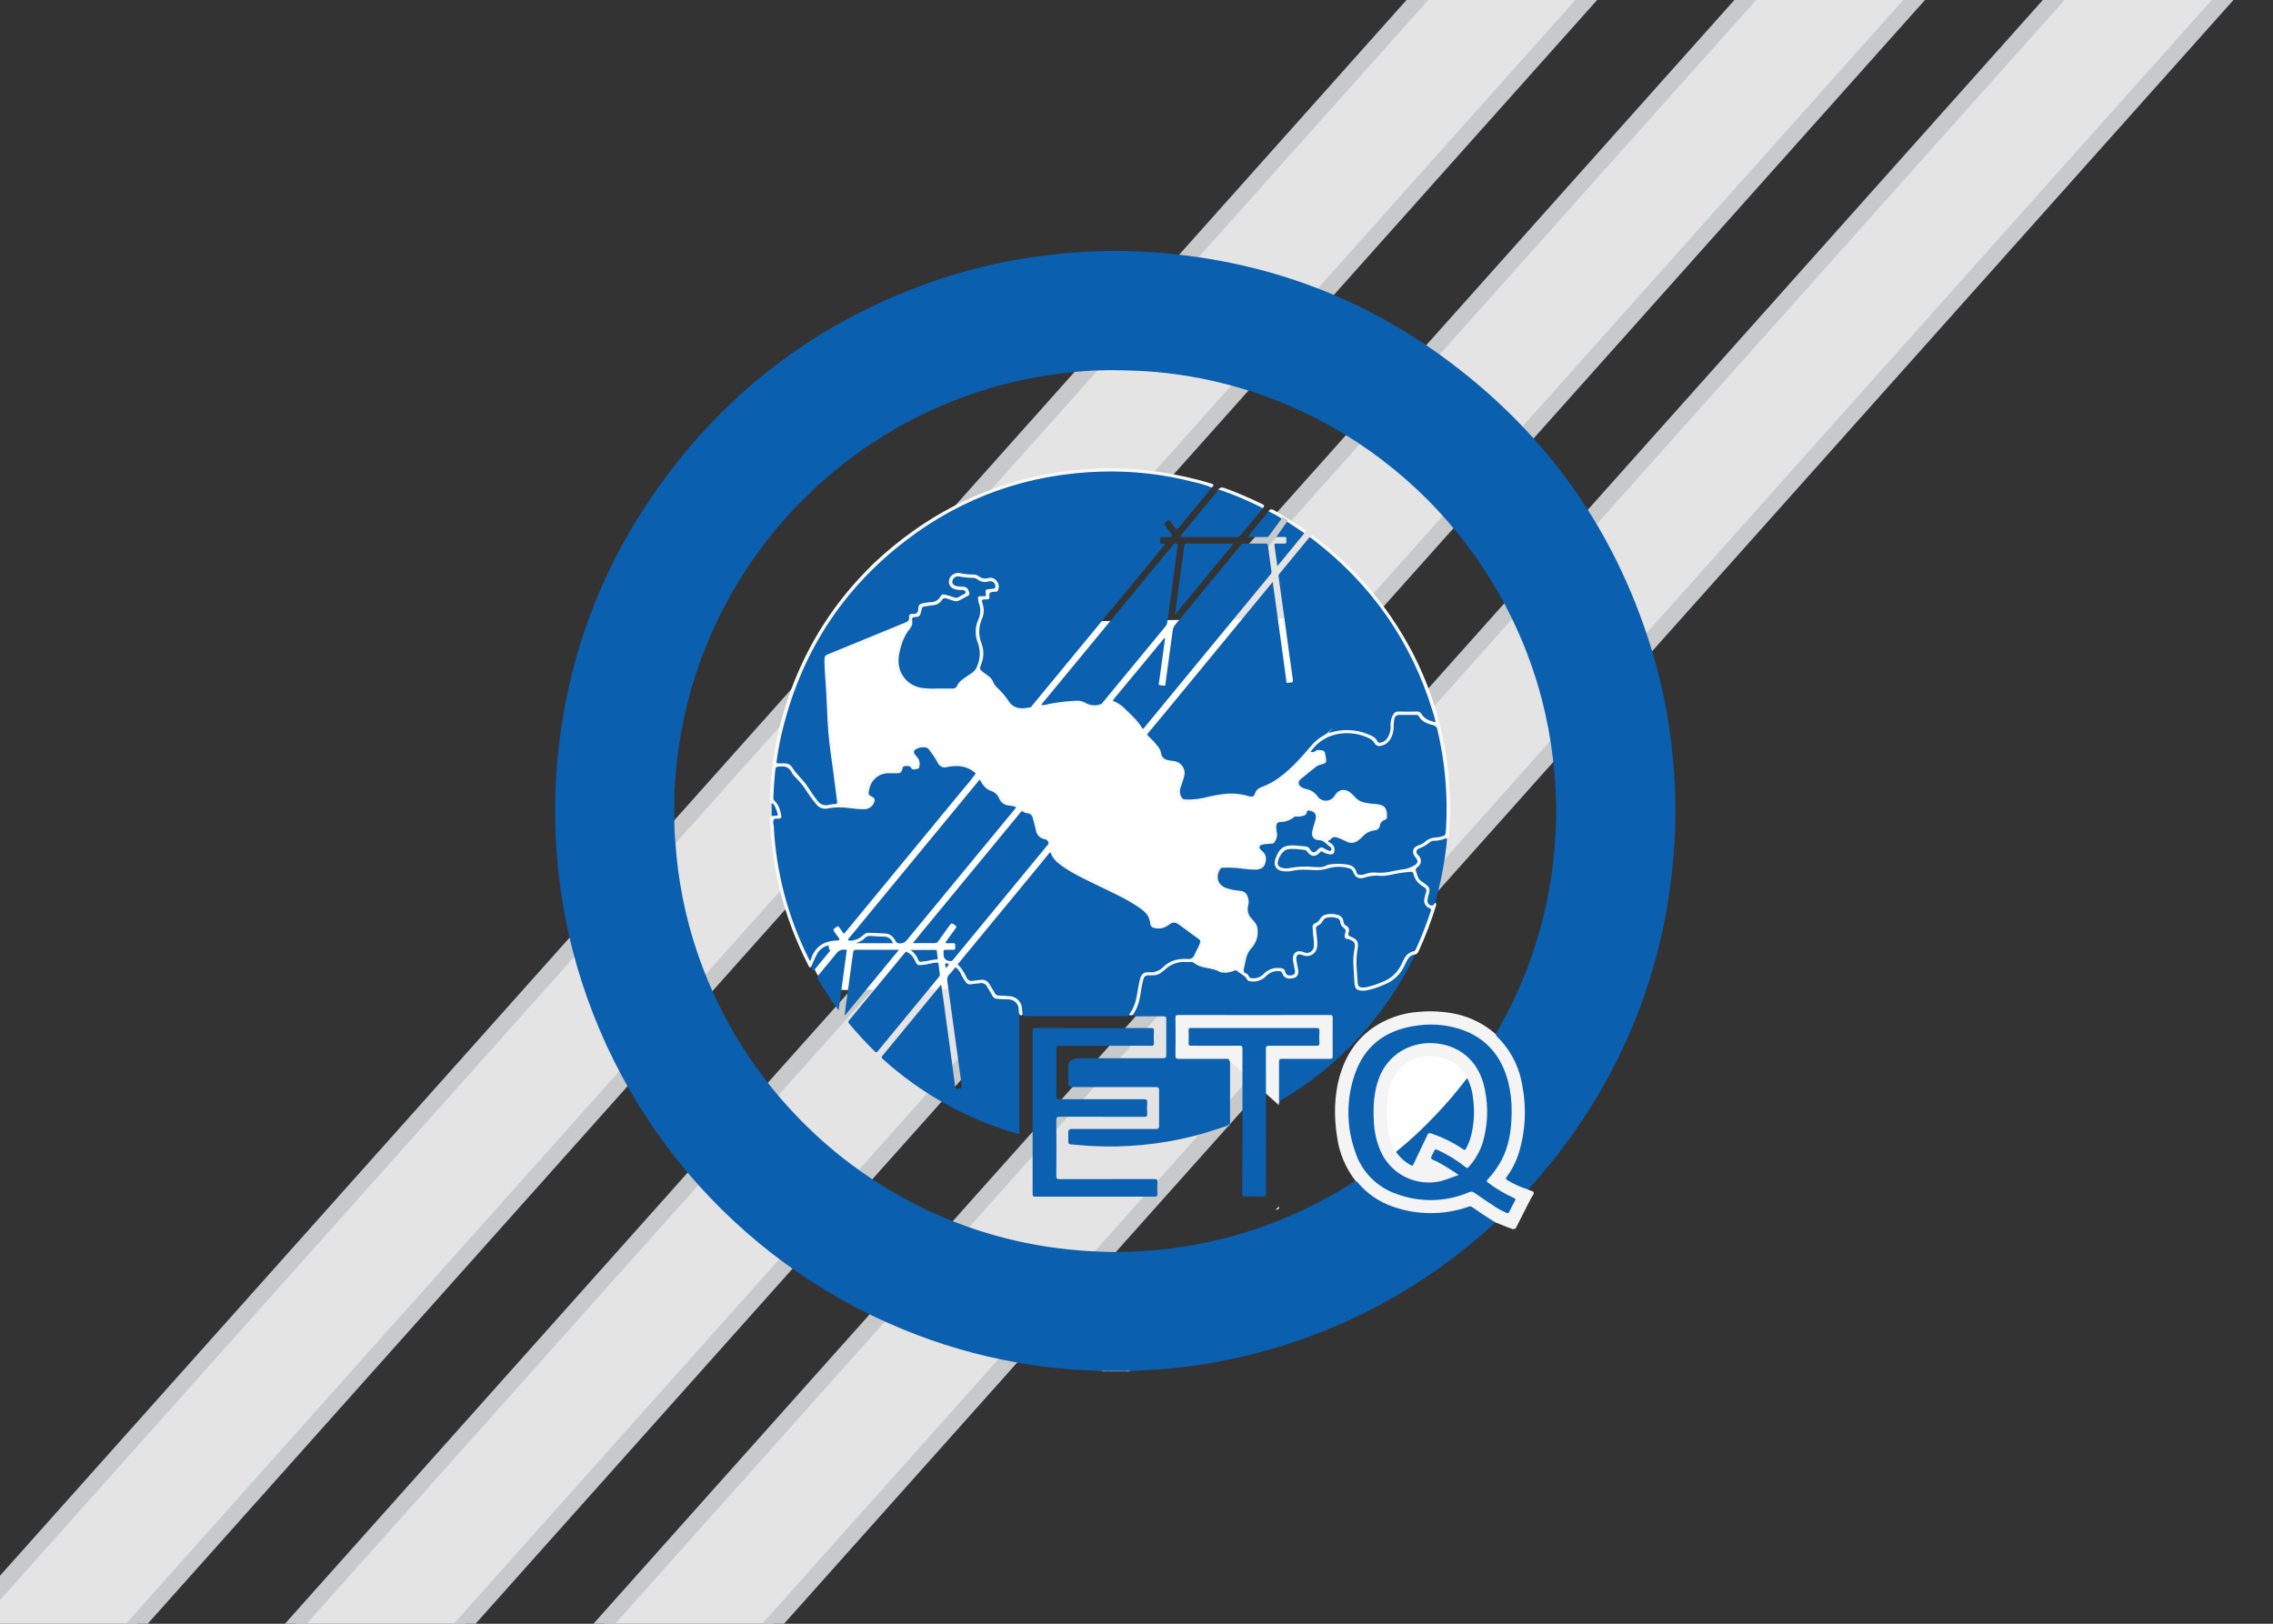 <svg width="140" height="100" viewBox="0 0 140 100" fill="none" xmlns="http://www.w3.org/2000/svg">
<rect x="0" y="0" width="140" height="100" fill="#333333" stroke="none"/>
<g clip-path="url(#clip0_709_3870)">
<rect x="100.062" y="-14.294" width="7.758" height="153.698" transform="rotate(41.756 100.062 -14.294)" fill="#E4E4E5" stroke="#C7C9CB"/>
<rect x="120.255" y="-14.294" width="7.758" height="153.698" transform="rotate(41.756 120.255 -14.294)" fill="#E4E4E5" stroke="#C7C9CB"/>
<rect x="139.255" y="-14.294" width="7.758" height="153.698" transform="rotate(41.756 139.255 -14.294)" fill="#E4E4E5" stroke="#C7C9CB"/>
<path d="M50.457 40.427C50.481 39.352 51.352 38.488 52.428 38.472L83.059 38.028C84.14 38.013 85.038 38.859 85.086 39.939L85.908 58.44C85.959 59.567 85.067 60.513 83.938 60.529L52.073 60.971C50.941 60.987 50.021 60.06 50.046 58.927L50.457 40.427Z" fill="white"/>
<path d="M69.296 84.457H68.169C68.166 84.453 68.165 84.447 68.164 84.442C68.164 84.437 68.164 84.431 68.166 84.426C68.168 84.421 68.17 84.416 68.174 84.412C68.177 84.409 68.181 84.405 68.186 84.403C68.448 84.335 68.714 84.383 68.978 84.372C69.079 84.356 69.183 84.367 69.278 84.403C69.283 84.405 69.288 84.409 69.291 84.412C69.295 84.416 69.297 84.421 69.299 84.426C69.3 84.431 69.301 84.437 69.3 84.442C69.3 84.447 69.298 84.453 69.296 84.457Z" fill="#A2C2E0"/>
<path d="M68.168 84.429C68.168 84.438 68.168 84.448 68.168 84.457H67.86C67.861 84.448 67.861 84.438 67.86 84.429C67.902 84.391 67.957 84.37 68.014 84.37C68.071 84.37 68.125 84.391 68.168 84.429Z" fill="#C4D8EB"/>
<path d="M69.294 84.457C69.294 84.448 69.294 84.438 69.294 84.429C69.337 84.391 69.391 84.37 69.447 84.37C69.504 84.37 69.558 84.391 69.6 84.429V84.457H69.294Z" fill="#D8E5F1"/>
<path d="M69.601 84.429H67.861C66.377 84.395 64.898 84.265 63.432 84.041C61.062 83.68 58.738 83.07 56.498 82.219C51.321 80.257 46.691 77.08 42.998 72.957C39.304 68.834 36.654 63.885 35.27 58.526C34.41 55.152 34.061 51.668 34.236 48.191C34.595 41.6 36.629 35.572 40.433 30.176C44.867 23.888 50.75 19.537 58.082 17.125C60.209 16.432 62.401 15.956 64.624 15.703C66.587 15.464 68.568 15.399 70.543 15.508C77.725 15.922 84.187 18.298 89.858 22.726C95.789 27.351 99.792 33.305 101.885 40.534C102.432 42.445 102.807 44.4 103.005 46.378C103.204 48.267 103.244 50.169 103.124 52.065C102.662 59.135 100.269 65.48 95.944 71.098C95.375 71.841 94.759 72.552 94.132 73.249C94.105 73.265 94.074 73.273 94.042 73.273C94.011 73.273 93.98 73.265 93.953 73.249C93.575 73.107 93.21 72.931 92.863 72.724C92.691 72.623 92.678 72.561 92.794 72.397C93.409 71.53 93.702 70.549 93.813 69.505C93.949 68.369 93.853 67.216 93.529 66.118C93.295 65.312 92.867 64.576 92.282 63.974C92.21 63.903 92.12 63.845 92.117 63.727C92.243 63.46 92.383 63.2 92.536 62.948C93.171 61.779 93.722 60.566 94.184 59.319C94.778 57.701 95.216 56.03 95.493 54.329C95.612 53.601 95.698 52.868 95.753 52.13C95.817 51.293 95.867 50.454 95.848 49.614C95.826 48.661 95.77 47.71 95.656 46.762C95.508 45.503 95.274 44.256 94.955 43.029C94.552 41.501 94.017 40.01 93.354 38.575C92.565 36.869 91.603 35.249 90.483 33.74C89.955 33.03 89.388 32.347 88.792 31.689C88.507 31.382 88.233 31.076 87.938 30.786C86.186 29.029 84.204 27.517 82.046 26.291C79.508 24.86 76.756 23.847 73.896 23.291C72.993 23.116 72.082 22.987 71.165 22.906C70.454 22.845 69.743 22.817 69.041 22.802C68.506 22.791 67.973 22.802 67.442 22.818C66.494 22.86 65.55 22.955 64.612 23.102C62.964 23.349 61.343 23.749 59.768 24.297C58.824 24.625 57.898 25.005 56.995 25.434C55.886 25.962 54.815 26.566 53.788 27.24C52.805 27.887 51.864 28.595 50.971 29.361C50.307 29.93 49.691 30.534 49.08 31.157C48.396 31.863 47.754 32.609 47.157 33.389C44.124 37.319 42.231 42.007 41.687 46.941C41.63 47.436 41.603 47.936 41.565 48.432C41.526 48.928 41.532 49.428 41.532 49.931C41.532 50.434 41.532 50.94 41.563 51.445C41.615 52.177 41.679 52.905 41.773 53.632C41.922 54.758 42.145 55.874 42.438 56.972C43.138 59.59 44.228 62.087 45.672 64.381C46.414 65.56 47.245 66.682 48.157 67.735C48.45 68.075 48.757 68.4 49.067 68.73C50.071 69.783 51.159 70.752 52.319 71.629C53.3 72.37 54.329 73.043 55.4 73.644C58.426 75.347 61.754 76.445 65.2 76.877C66.061 76.984 66.927 77.054 67.795 77.085C68.215 77.099 68.635 77.118 69.055 77.105C69.894 77.081 70.733 77.038 71.569 76.95C72.909 76.807 74.237 76.566 75.541 76.229C78.286 75.514 80.901 74.372 83.291 72.845C83.359 72.793 83.435 72.754 83.517 72.728C83.644 72.728 83.706 72.824 83.776 72.903C84.299 73.491 84.957 73.944 85.694 74.221C87.203 74.762 88.849 74.783 90.372 74.282C90.431 74.258 90.497 74.249 90.561 74.257C90.625 74.264 90.686 74.288 90.739 74.327C91.165 74.611 91.592 74.917 92.036 75.18C92.071 75.2 92.124 75.217 92.104 75.279C87.704 79.36 82.309 82.216 76.46 83.561C74.442 84.031 72.383 84.311 70.312 84.397L69.601 84.429Z" fill="#0B5FAF"/>
<path d="M92.103 75.279C91.607 74.984 91.13 74.655 90.654 74.328C90.618 74.306 90.578 74.295 90.536 74.295C90.494 74.295 90.454 74.306 90.418 74.328C88.907 74.85 87.263 74.84 85.757 74.301C84.95 74.019 84.231 73.528 83.673 72.879C83.631 72.831 83.607 72.753 83.52 72.761C82.906 71.986 82.507 71.062 82.363 70.084C82.152 68.757 82.159 67.432 82.558 66.135C82.999 64.701 83.859 63.596 85.21 62.911C85.883 62.573 86.616 62.371 87.367 62.318C88.16 62.243 88.96 62.291 89.738 62.46C90.59 62.655 91.382 63.054 92.046 63.622C92.087 63.653 92.121 63.692 92.146 63.737C92.148 63.756 92.155 63.775 92.165 63.792C92.175 63.809 92.188 63.824 92.204 63.835C93.041 64.657 93.59 65.728 93.769 66.888C94.032 68.259 93.957 69.675 93.548 71.011C93.379 71.541 93.125 72.04 92.794 72.488C92.726 72.581 92.735 72.62 92.834 72.676C93.24 72.926 93.675 73.123 94.131 73.262L94.142 73.273C94.249 73.344 94.447 73.333 94.467 73.445C94.487 73.557 94.362 73.671 94.303 73.788C94.002 74.378 93.699 74.968 93.401 75.561C93.393 75.589 93.378 75.614 93.358 75.636C93.338 75.657 93.314 75.674 93.286 75.685C93.259 75.696 93.23 75.701 93.201 75.7C93.171 75.698 93.143 75.69 93.117 75.676C92.77 75.556 92.44 75.409 92.103 75.279Z" fill="#F4F4F4"/>
<path d="M93.107 68.521C93.096 69.531 92.965 70.512 92.497 71.426C92.26 71.867 91.967 72.275 91.627 72.642C91.553 72.724 91.551 72.76 91.645 72.829C92.139 73.203 92.674 73.521 93.238 73.776C93.338 73.819 93.366 73.856 93.308 73.96C93.185 74.177 93.073 74.4 92.963 74.625C92.921 74.713 92.88 74.74 92.784 74.695C92.566 74.6 92.354 74.489 92.151 74.364C91.699 74.059 91.243 73.761 90.795 73.451C90.752 73.416 90.7 73.395 90.645 73.39C90.59 73.385 90.534 73.397 90.486 73.424C89.064 74.032 87.463 74.07 86.013 73.529C85.412 73.323 84.868 72.978 84.424 72.522C83.981 72.066 83.651 71.513 83.462 70.906C82.919 69.37 82.914 67.695 83.448 66.155C84.027 64.471 85.254 63.504 87.003 63.204C87.991 63.015 89.01 63.079 89.967 63.389C91.547 63.92 92.486 65.051 92.897 66.642C93.049 67.256 93.12 67.888 93.107 68.521Z" fill="#0B60B0"/>
<path d="M74.641 30.025L72.612 32.482C72.47 32.649 72.47 32.649 72.353 32.482C72.261 32.366 72.175 32.246 72.096 32.121C72.03 32.01 71.971 32.017 71.891 32.096C71.871 32.116 71.847 32.132 71.821 32.145C71.709 32.205 71.679 32.266 71.777 32.377C71.908 32.533 72.019 32.707 72.137 32.873C72.164 32.912 72.217 32.946 72.18 33.007C72.166 33.032 72.145 33.051 72.119 33.064C72.094 33.077 72.066 33.082 72.037 33.078C71.895 33.078 71.742 33.087 71.595 33.078C71.471 33.069 71.43 33.118 71.453 33.233C71.456 33.25 71.456 33.267 71.453 33.284C71.422 33.45 71.491 33.512 71.653 33.483C71.688 33.48 71.722 33.48 71.756 33.483C71.771 33.551 71.717 33.578 71.688 33.615C68.968 36.914 66.246 40.214 63.522 43.516C63.503 43.537 63.48 43.554 63.46 43.574C63.098 43.756 62.465 43.716 62.195 43.353C61.931 42.983 61.638 42.635 61.316 42.314C61.268 42.276 61.23 42.227 61.205 42.172C61.083 41.808 60.771 41.629 60.494 41.423C60.272 41.259 60.259 41.255 60.363 40.996C60.554 40.534 60.56 40.016 60.38 39.55C60.211 39.115 60.222 38.632 60.41 38.205C60.567 37.871 60.586 37.489 60.461 37.142C60.386 36.941 60.435 36.89 60.653 36.883C60.871 36.876 60.888 36.874 60.893 36.647C60.893 36.52 60.936 36.439 61.077 36.436C61.125 36.432 61.172 36.425 61.219 36.415C61.435 36.382 61.504 36.287 61.467 36.068C61.428 35.9 61.326 35.753 61.182 35.657C61.149 35.634 61.11 35.621 61.07 35.619C61.029 35.616 60.989 35.624 60.953 35.643C60.833 35.688 60.703 35.701 60.577 35.679C60.45 35.658 60.332 35.603 60.233 35.521C60.154 35.463 60.057 35.435 59.959 35.441C59.681 35.449 59.402 35.42 59.131 35.356C59.036 35.333 58.937 35.339 58.845 35.373C58.753 35.406 58.673 35.466 58.615 35.545C58.563 35.6 58.526 35.668 58.509 35.742C58.492 35.815 58.495 35.892 58.517 35.965C58.539 36.037 58.581 36.102 58.637 36.154C58.693 36.205 58.761 36.24 58.836 36.256C58.967 36.294 59.104 36.311 59.241 36.306C59.309 36.299 59.378 36.315 59.437 36.351C59.46 36.365 59.48 36.386 59.492 36.41C59.505 36.434 59.512 36.461 59.511 36.488C59.511 36.515 59.503 36.542 59.488 36.566C59.474 36.589 59.454 36.608 59.43 36.621C59.302 36.706 59.167 36.781 59.028 36.844C58.93 36.878 58.823 36.876 58.727 36.837C58.562 36.779 58.393 36.732 58.221 36.695C58.175 36.681 58.125 36.684 58.079 36.702C58.034 36.72 57.996 36.752 57.972 36.795C57.904 36.903 57.81 36.993 57.698 37.056C57.587 37.12 57.461 37.154 57.332 37.156C57.173 37.169 57.016 37.193 56.86 37.228C56.797 37.235 56.739 37.264 56.695 37.31C56.652 37.355 56.626 37.415 56.623 37.478C56.615 37.535 56.605 37.591 56.591 37.646C56.586 37.709 56.557 37.768 56.51 37.81C56.463 37.852 56.401 37.874 56.338 37.872C56.081 37.891 56.078 37.897 56.044 38.144C56.035 38.197 56.011 38.247 55.977 38.288C55.941 38.33 55.896 38.361 55.845 38.379C55.62 38.488 55.384 38.573 55.154 38.663C53.795 39.219 52.44 39.778 51.082 40.329C51.004 40.352 50.936 40.402 50.889 40.469C50.843 40.536 50.821 40.617 50.827 40.699C50.827 41.023 50.857 41.346 50.874 41.669C50.886 41.882 50.908 42.095 50.92 42.313C50.934 42.613 50.96 42.913 50.967 43.214C50.986 44.202 51.056 45.187 51.179 46.167C51.321 47.219 51.483 48.27 51.605 49.325C51.624 49.502 51.591 49.556 51.416 49.583C51.191 49.615 50.965 49.631 50.738 49.648C50.701 49.648 50.664 49.64 50.63 49.625C50.597 49.609 50.567 49.587 50.543 49.558C50.369 49.404 50.214 49.228 50.082 49.037C49.798 48.57 49.464 48.134 49.087 47.738C48.992 47.632 48.91 47.516 48.841 47.392C48.784 47.292 48.701 47.209 48.601 47.153C48.5 47.097 48.387 47.07 48.272 47.074C48.175 47.074 48.078 47.074 47.987 47.074C47.811 47.067 47.791 47.045 47.804 46.873C47.829 46.618 47.867 46.364 47.919 46.113C48.575 42.45 50.206 39.031 52.642 36.216C53.006 35.789 53.379 35.38 53.78 34.993C55.174 33.627 56.75 32.46 58.463 31.524C60.906 30.191 63.595 29.369 66.366 29.107C67.27 29.015 68.18 28.985 69.088 29.016C70.429 29.06 71.763 29.236 73.07 29.54C73.546 29.653 74.02 29.772 74.492 29.923C74.532 29.926 74.634 29.913 74.641 30.025Z" fill="#0B60B0"/>
<path d="M70.666 45.206C71.124 44.656 71.582 44.108 72.037 43.557L78.294 35.956C78.318 35.926 78.344 35.897 78.392 35.842C78.453 36.284 78.512 36.695 78.567 37.107C78.734 38.31 78.899 39.513 79.063 40.716C79.116 41.104 79.164 41.492 79.224 41.879C79.234 41.946 79.186 42.099 79.352 42.047C79.465 42.011 79.669 42.115 79.628 41.838C79.466 40.726 79.319 39.613 79.167 38.499C79.025 37.504 78.893 36.499 78.751 35.498C78.748 35.462 78.754 35.425 78.767 35.392C78.781 35.358 78.803 35.328 78.83 35.304L80.648 33.093C80.733 33.052 80.79 33.115 80.844 33.157C81.811 33.879 82.712 34.685 83.537 35.565C85.834 38.013 87.502 40.981 88.4 44.215C88.424 44.303 88.494 44.416 88.414 44.487C88.334 44.558 88.243 44.471 88.158 44.448C88.032 44.423 87.913 44.373 87.807 44.301C87.701 44.229 87.611 44.136 87.541 44.029C87.502 43.966 87.445 43.915 87.379 43.883C87.312 43.851 87.238 43.838 87.164 43.847C86.823 43.857 86.481 43.854 86.14 43.847C86.081 43.843 86.022 43.857 85.97 43.886C85.918 43.914 85.875 43.957 85.846 44.009C85.726 44.204 85.669 44.431 85.681 44.66C85.698 44.9 85.648 45.139 85.538 45.352C85.493 45.454 85.426 45.544 85.341 45.616C85.257 45.688 85.157 45.741 85.049 45.769C85.003 45.785 84.952 45.785 84.906 45.768C84.86 45.752 84.82 45.72 84.795 45.678C84.64 45.409 84.368 45.301 84.108 45.205C83.447 44.962 82.726 44.933 82.047 45.122C81.99 45.148 81.927 45.158 81.865 45.152C81.8 45.062 81.912 45.051 81.932 45C81.943 44.989 81.954 44.979 81.966 44.97C81.955 44.97 81.955 44.981 81.945 44.983C81.878 45.048 81.818 45.125 81.746 45.181C81.711 45.218 81.671 45.251 81.626 45.276C81.057 45.553 80.698 46.065 80.292 46.523C79.79 47.108 79.217 47.628 78.586 48.071C78.348 48.227 78.092 48.354 77.823 48.449C77.709 48.485 77.605 48.545 77.516 48.626C77.427 48.706 77.357 48.804 77.31 48.914C77.237 49.089 77.158 49.12 76.97 49.083C76.686 49.028 76.401 48.951 76.1 48.921C75.726 48.897 75.352 48.922 74.985 48.995C74.535 49.068 74.097 49.194 73.646 49.254C73.42 49.278 73.192 49.282 72.965 49.265C72.797 49.255 72.658 49.076 72.637 48.864C72.623 48.7 72.646 48.534 72.702 48.378C72.762 48.195 72.833 48.014 72.877 47.827C72.987 47.362 72.763 47.012 72.3 46.916C72.137 46.895 71.975 46.863 71.816 46.821C71.743 46.804 71.677 46.767 71.623 46.715C71.57 46.663 71.531 46.598 71.512 46.526C71.409 46.075 71.106 45.762 70.801 45.452C70.722 45.388 70.614 45.333 70.666 45.206Z" fill="#0B60B0"/>
<path d="M75.635 69.313C74.959 69.541 74.284 69.77 73.591 69.947C71.466 70.493 69.269 70.703 67.079 70.569C66.682 70.544 66.288 70.503 65.892 70.471C65.809 70.445 65.802 70.374 65.799 70.306C65.791 70.118 65.799 69.93 65.799 69.737C65.796 69.708 65.8 69.68 65.809 69.653C65.819 69.626 65.835 69.601 65.855 69.581C65.876 69.561 65.901 69.546 65.928 69.537C65.955 69.528 65.984 69.525 66.013 69.529H71.041C71.104 69.529 71.166 69.529 71.229 69.529C71.344 69.529 71.39 69.474 71.391 69.362V67.115C71.391 67.001 71.341 66.947 71.226 66.95C71.165 66.95 71.103 66.95 71.04 66.95H66.143C65.842 66.95 65.796 66.905 65.795 66.606C65.795 66.276 65.795 65.946 65.795 65.618C65.794 65.557 65.809 65.497 65.838 65.444C65.868 65.391 65.911 65.346 65.963 65.315C66.133 65.203 66.337 65.153 66.54 65.173H71.569C71.816 65.173 71.832 65.157 71.834 64.914C71.834 64.22 71.834 63.527 71.834 62.835C71.834 62.601 71.819 62.591 71.578 62.589H70.059C69.968 62.601 69.876 62.588 69.791 62.552C69.74 62.507 69.766 62.457 69.791 62.41C70.106 61.908 70.18 61.337 70.268 60.77C70.29 60.627 70.323 60.485 70.357 60.353C70.413 60.134 70.532 60.016 70.758 60.036C70.942 60.053 71.127 60.029 71.299 59.964C71.472 59.899 71.627 59.796 71.754 59.662C72.212 59.217 72.788 59.188 73.378 59.214C73.429 59.213 73.479 59.228 73.52 59.258C73.773 59.464 74.082 59.524 74.388 59.589C74.628 59.632 74.862 59.703 75.085 59.801C75.203 59.853 75.33 59.88 75.459 59.88C75.588 59.88 75.716 59.853 75.834 59.801C75.932 59.756 76.041 59.744 76.147 59.766C76.252 59.787 76.348 59.842 76.42 59.922C76.562 60.064 76.767 60.138 76.865 60.333C76.879 60.355 76.899 60.372 76.921 60.384C76.944 60.396 76.97 60.402 76.996 60.401C77.293 60.424 77.578 60.401 77.816 60.197C77.882 60.142 77.959 60.094 78.014 60.034C78.116 59.938 78.238 59.867 78.371 59.824C78.504 59.782 78.645 59.77 78.784 59.79C78.835 59.786 78.887 59.8 78.929 59.83C78.971 59.86 79.002 59.903 79.015 59.953C79.099 60.278 79.549 60.282 79.749 60.158C79.811 60.121 79.859 60.065 79.888 59.999C79.917 59.934 79.924 59.86 79.91 59.79C79.887 59.621 79.846 59.456 79.812 59.288C79.796 59.222 79.787 59.154 79.785 59.086C79.785 58.802 79.943 58.691 80.211 58.778C80.729 58.948 81.077 58.692 81.086 58.142C81.086 57.85 81.013 57.573 81.013 57.277C81.003 57.207 81.015 57.135 81.049 57.073C81.084 57.01 81.138 56.961 81.203 56.932C81.285 56.891 81.353 56.825 81.395 56.743C81.448 56.649 81.527 56.573 81.623 56.522C81.718 56.472 81.826 56.45 81.934 56.459C82.042 56.456 82.15 56.466 82.256 56.488C82.342 56.498 82.422 56.535 82.484 56.595C82.546 56.655 82.586 56.733 82.599 56.818C82.615 56.931 82.675 57.033 82.766 57.103C82.826 57.146 82.871 57.208 82.894 57.279C82.918 57.349 82.918 57.425 82.896 57.496C82.851 57.73 82.858 57.731 83.077 57.811C83.445 57.943 83.542 58.084 83.464 58.465C83.336 59.076 83.423 59.686 83.452 60.297C83.452 60.428 83.461 60.559 83.465 60.688C83.462 60.735 83.474 60.781 83.5 60.819C83.525 60.857 83.563 60.886 83.607 60.9C83.737 60.96 83.88 60.986 84.023 60.976C84.791 60.833 85.526 60.603 86.089 60.017C86.299 59.77 86.468 59.49 86.591 59.19C86.652 59.05 86.751 58.929 86.876 58.84C86.957 58.786 87.046 58.715 87.16 58.79C85.374 62.511 82.523 65.619 78.97 67.719L78.812 67.816C78.715 67.799 78.728 67.718 78.728 67.657C78.721 66.902 78.719 66.145 78.728 65.39C78.728 65.227 78.781 65.184 78.953 65.178C79.202 65.169 79.452 65.178 79.702 65.178H81.781C82.02 65.178 82.032 65.166 82.032 64.928C82.032 64.231 82.032 63.532 82.032 62.833C82.032 62.611 82.019 62.596 81.804 62.596H72.665C72.469 62.596 72.455 62.611 72.455 62.813C72.455 63.523 72.455 64.234 72.455 64.945C72.455 65.156 72.479 65.178 72.692 65.18H75.335C75.409 65.18 75.483 65.18 75.557 65.18C75.584 65.177 75.611 65.18 75.637 65.189C75.662 65.198 75.686 65.213 75.705 65.232C75.725 65.251 75.74 65.274 75.749 65.299C75.758 65.325 75.762 65.352 75.76 65.379C75.76 65.419 75.76 65.459 75.76 65.499C75.76 66.68 75.76 67.861 75.76 69.043C75.761 69.143 75.79 69.272 75.635 69.313Z" fill="#0B60B0"/>
<path d="M58.985 59.389L63.912 53.417C64.161 53.114 64.405 52.81 64.653 52.506C64.721 52.464 64.748 52.52 64.765 52.565C64.927 52.962 65.261 53.194 65.597 53.419C66.295 53.882 67.059 54.222 67.808 54.59C68.603 54.981 69.415 55.341 70.149 55.844C70.294 55.944 70.432 56.053 70.562 56.173C70.707 56.303 70.803 56.48 70.833 56.673C70.833 56.706 70.843 56.74 70.85 56.774C70.919 57.058 70.993 57.12 71.277 57.141C71.495 57.164 71.713 57.105 71.889 56.974C72.156 56.774 72.327 56.677 72.742 56.997C73.085 57.259 73.443 57.501 73.786 57.762C73.979 57.904 73.99 57.948 73.912 58.18C73.792 58.462 73.654 58.736 73.501 59.002C73.48 59.04 73.448 59.07 73.408 59.087C73.368 59.105 73.324 59.109 73.282 59.099C73.055 59.098 72.828 59.111 72.603 59.137C72.317 59.164 72.048 59.278 71.83 59.464C71.761 59.514 71.695 59.568 71.631 59.625C71.525 59.731 71.397 59.814 71.256 59.865C71.114 59.917 70.963 59.938 70.813 59.925C70.476 59.905 70.33 60.031 70.245 60.351C70.159 60.671 70.115 61.032 70.054 61.372C69.999 61.721 69.873 62.055 69.683 62.353C69.639 62.434 69.576 62.501 69.498 62.55C69.412 62.579 69.32 62.59 69.229 62.582H63.294C63.241 62.592 63.187 62.591 63.134 62.579C63.081 62.568 63.031 62.545 62.987 62.514C62.933 62.441 62.904 62.352 62.905 62.261C62.871 61.672 62.579 61.394 61.986 61.379H61.611C61.522 61.387 61.433 61.366 61.356 61.32C61.28 61.274 61.219 61.205 61.184 61.123C61.095 60.952 60.995 60.787 60.884 60.629C60.831 60.54 60.752 60.47 60.657 60.429C60.562 60.388 60.457 60.377 60.356 60.4C60.206 60.424 60.052 60.429 59.901 60.455C59.829 60.473 59.753 60.465 59.685 60.434C59.617 60.404 59.561 60.351 59.527 60.285C59.463 60.184 59.404 60.081 59.349 59.974C59.279 59.813 59.18 59.665 59.056 59.539C59.034 59.522 59.016 59.499 59.003 59.472C58.991 59.446 58.985 59.418 58.985 59.389Z" fill="#0B60B0"/>
<path d="M60.104 47.632C59.877 47.95 59.633 48.256 59.372 48.547C56.935 51.51 54.497 54.47 52.056 57.428C52.035 57.455 52.012 57.479 51.98 57.516C51.88 57.374 51.781 57.25 51.695 57.117C51.644 57.041 51.607 57.021 51.523 57.083C51.293 57.249 51.288 57.245 51.456 57.476C51.525 57.573 51.59 57.673 51.665 57.761C51.741 57.849 51.7 57.882 51.628 57.921C51.486 57.995 51.317 57.975 51.163 58.011C50.631 58.133 50.246 58.416 50.056 58.942C50.023 59.031 50.014 59.178 49.895 59.174C49.775 59.17 49.763 59.032 49.718 58.942C48.717 56.916 48.055 54.738 47.761 52.497C47.681 51.883 47.639 51.266 47.595 50.649C47.581 50.461 47.628 50.41 47.818 50.379C47.864 50.379 47.909 50.37 47.961 50.364C48.05 50.355 48.093 50.307 48.077 50.222C48.023 49.916 47.946 49.619 47.716 49.393C47.676 49.358 47.644 49.314 47.624 49.265C47.603 49.216 47.594 49.162 47.597 49.109C47.617 48.672 47.639 48.236 47.682 47.802C47.696 47.66 47.702 47.508 47.729 47.361C47.731 47.335 47.738 47.308 47.75 47.284C47.762 47.26 47.779 47.239 47.799 47.221C47.82 47.204 47.844 47.19 47.87 47.182C47.895 47.174 47.922 47.171 47.949 47.174C48.046 47.174 48.143 47.174 48.234 47.174C48.334 47.167 48.434 47.188 48.523 47.235C48.611 47.283 48.684 47.354 48.734 47.441C48.889 47.68 49.07 47.9 49.275 48.097C49.472 48.325 49.648 48.571 49.801 48.83C49.974 49.096 50.169 49.348 50.384 49.582C50.447 49.656 50.529 49.711 50.621 49.742C50.713 49.773 50.811 49.778 50.906 49.757C51.53 49.636 52.15 49.702 52.772 49.78C52.929 49.8 53.088 49.805 53.247 49.796C53.371 49.796 53.491 49.756 53.59 49.682C53.69 49.607 53.762 49.502 53.796 49.383C53.816 49.343 53.819 49.296 53.806 49.252C53.793 49.209 53.764 49.172 53.725 49.149C53.423 48.927 53.41 48.873 53.521 48.509C53.617 48.202 53.812 47.936 54.076 47.752C54.228 47.639 54.413 47.58 54.602 47.583C54.813 47.583 55.029 47.583 55.232 47.583C55.301 47.59 55.37 47.571 55.426 47.53C55.482 47.489 55.522 47.429 55.536 47.361C55.554 47.305 55.585 47.254 55.628 47.214C55.671 47.173 55.724 47.145 55.781 47.13C55.838 47.116 55.898 47.117 55.955 47.132C56.012 47.148 56.063 47.178 56.105 47.219C56.144 47.265 56.194 47.299 56.25 47.318C56.306 47.337 56.367 47.34 56.425 47.327C56.47 47.321 56.511 47.298 56.542 47.265C56.573 47.231 56.591 47.188 56.593 47.143C56.617 46.989 56.58 46.832 56.489 46.706C56.435 46.633 56.373 46.564 56.324 46.49C56.3 46.461 56.283 46.427 56.274 46.391C56.265 46.354 56.264 46.316 56.272 46.279C56.28 46.243 56.297 46.208 56.321 46.179C56.344 46.15 56.374 46.126 56.408 46.11C56.601 45.996 56.83 45.958 57.05 46.002C57.139 46.024 57.217 46.078 57.269 46.153C57.463 46.398 57.636 46.658 57.788 46.932C57.838 47.041 57.926 47.128 58.036 47.176C58.145 47.225 58.269 47.232 58.384 47.197C58.812 47.09 59.264 47.125 59.671 47.296C59.834 47.366 60.022 47.434 60.104 47.632Z" fill="#0B60B0"/>
<path d="M62.788 62.461C62.788 63.354 62.788 64.246 62.788 65.137C62.788 66.642 62.788 68.148 62.788 69.653C62.788 69.717 62.849 69.825 62.71 69.835C59.612 68.957 56.758 67.377 54.37 65.218C54.286 65.141 54.289 65.097 54.357 65.015C55.541 63.583 56.723 62.149 57.903 60.714C57.916 60.695 57.927 60.675 57.937 60.654L57.977 60.67C58.019 60.968 58.063 61.268 58.105 61.568L58.674 65.734C58.728 66.128 58.782 66.522 58.829 66.916C58.844 67.044 58.886 67.088 59.019 67.058C59.255 67.01 59.257 67.017 59.224 66.774C58.932 64.659 58.64 62.545 58.348 60.431C58.33 60.358 58.332 60.281 58.353 60.209C58.373 60.136 58.412 60.07 58.466 60.017C58.608 59.875 58.725 59.716 58.853 59.564C58.94 59.555 58.988 59.613 59.035 59.669C59.112 59.76 59.178 59.86 59.23 59.967C59.293 60.094 59.363 60.218 59.439 60.337C59.483 60.426 59.558 60.497 59.649 60.537C59.741 60.577 59.843 60.584 59.939 60.556C60.094 60.522 60.255 60.525 60.413 60.504C60.489 60.491 60.567 60.503 60.636 60.536C60.706 60.57 60.763 60.624 60.801 60.691C60.921 60.877 61.036 61.066 61.144 61.26C61.173 61.318 61.216 61.367 61.27 61.404C61.323 61.441 61.385 61.464 61.45 61.47C61.647 61.489 61.846 61.496 62.044 61.492C62.187 61.487 62.328 61.525 62.45 61.599C62.572 61.674 62.669 61.782 62.731 61.911C62.8 62.086 62.82 62.276 62.788 62.461Z" fill="#0B60B0"/>
<path d="M75.707 69.512C75.707 69.444 75.757 69.344 75.636 69.313C75.663 69.301 75.685 69.281 75.701 69.256C75.716 69.23 75.722 69.201 75.72 69.171" fill="#F4F4F4"/>
<path d="M78.781 74.295C78.781 74.459 78.739 74.504 78.575 74.503L78.781 74.295Z" fill="#F4F4F4"/>
<path d="M75.716 65.329C75.716 65.187 75.631 65.211 75.549 65.211C74.571 65.211 73.594 65.211 72.616 65.211C72.444 65.211 72.398 65.171 72.399 64.997C72.411 64.23 72.408 63.462 72.399 62.696C72.399 62.554 72.424 62.51 72.574 62.51C75.689 62.516 78.804 62.516 81.919 62.51C82.04 62.51 82.084 62.533 82.084 62.666C82.078 63.462 82.078 64.258 82.084 65.053C82.084 65.196 82.036 65.209 81.918 65.209C80.934 65.209 79.95 65.209 78.967 65.209C78.818 65.209 78.776 65.244 78.778 65.396C78.786 66.145 78.778 66.896 78.778 67.647C78.778 67.701 78.757 67.761 78.802 67.809C78.771 67.888 78.76 67.974 78.769 68.059" fill="#F4F4F4"/>
<path d="M52.273 57.927C52.196 57.84 52.273 57.794 52.322 57.742C53.072 56.83 53.822 55.918 54.574 55.007L60.281 48.083C60.302 48.057 60.328 48.036 60.352 48.011C60.378 48.023 60.402 48.039 60.422 48.059C60.441 48.079 60.457 48.103 60.467 48.129C60.59 48.375 60.802 48.565 61.06 48.661C61.177 48.704 61.283 48.771 61.373 48.857C61.463 48.943 61.535 49.046 61.584 49.16C61.638 49.273 61.72 49.37 61.823 49.442C61.926 49.513 62.045 49.557 62.169 49.57C62.319 49.593 62.494 49.57 62.603 49.712L57.519 55.881L55.859 57.893C55.788 57.99 55.685 58.058 55.569 58.087C55.452 58.116 55.329 58.104 55.221 58.052C55.126 58.008 55.089 57.91 55.037 57.835C54.984 57.743 54.908 57.668 54.816 57.615C54.725 57.562 54.621 57.533 54.516 57.532C54.204 57.532 53.895 57.488 53.584 57.488C53.51 57.484 53.437 57.495 53.368 57.521C53.299 57.547 53.236 57.587 53.183 57.639C52.996 57.815 52.757 57.925 52.502 57.954C52.425 57.974 52.343 57.965 52.273 57.927Z" fill="#0B60B0"/>
<path d="M68.544 43.123C69.15 42.394 69.755 41.664 70.36 40.934L71.748 39.25C71.748 39.324 71.748 39.365 71.748 39.405C71.629 40.271 71.508 41.137 71.391 42.003C71.383 42.065 71.333 42.159 71.41 42.186C71.519 42.216 71.632 42.229 71.745 42.225C71.784 42.225 71.777 42.159 71.782 42.121C71.933 41.019 72.083 39.917 72.232 38.814C72.249 38.685 72.305 38.564 72.391 38.467C73.729 36.848 75.065 35.225 76.4 33.6C76.428 33.558 76.467 33.525 76.512 33.503C76.557 33.482 76.607 33.472 76.657 33.476C77.084 33.476 77.511 33.476 77.937 33.476C78.027 33.476 78.08 33.476 78.098 33.594C78.162 34.119 78.233 34.641 78.308 35.158C78.317 35.199 78.314 35.241 78.303 35.281C78.291 35.321 78.27 35.358 78.242 35.389C76.492 37.515 74.742 39.638 72.994 41.758C72.135 42.801 71.277 43.844 70.42 44.886C70.325 44.902 70.296 44.822 70.256 44.766C69.894 44.271 69.468 43.826 68.989 43.443C68.889 43.358 68.778 43.288 68.658 43.236C68.605 43.221 68.528 43.214 68.544 43.123Z" fill="#0B60B0"/>
<path d="M69.78 62.497C69.699 62.524 69.618 62.559 69.536 62.497C69.886 62.043 70.002 61.51 70.08 60.96C70.115 60.73 70.163 60.502 70.223 60.278C70.294 60 70.466 59.851 70.752 59.875C70.921 59.894 71.092 59.872 71.251 59.813C71.411 59.754 71.554 59.658 71.67 59.534C72.08 59.139 72.588 59.029 73.132 59.057C73.227 59.076 73.325 59.059 73.407 59.009C73.49 58.959 73.55 58.88 73.578 58.787C73.678 58.537 73.841 58.314 73.917 58.05C73.934 58.014 73.937 57.974 73.926 57.937C73.914 57.9 73.889 57.868 73.855 57.849C73.437 57.546 73.024 57.236 72.605 56.936C72.371 56.77 72.242 56.774 72.002 56.947C71.895 57.036 71.771 57.102 71.638 57.141C71.504 57.18 71.365 57.192 71.227 57.175C70.975 57.139 70.868 57.097 70.844 56.852C70.794 56.343 70.45 56.084 70.078 55.836C69.307 55.322 68.463 54.947 67.634 54.543C66.896 54.184 66.148 53.844 65.471 53.373C65.153 53.151 64.848 52.914 64.716 52.52C64.707 52.494 64.682 52.494 64.659 52.494C64.667 52.479 64.676 52.465 64.686 52.452C64.853 52.27 64.855 52.268 64.927 52.493C65.01 52.711 65.159 52.897 65.353 53.028C66.01 53.539 66.761 53.888 67.506 54.25C68.428 54.7 69.375 55.103 70.225 55.691C70.407 55.807 70.575 55.942 70.728 56.094C70.881 56.247 70.977 56.448 70.999 56.663C71.025 56.916 71.079 56.947 71.333 56.965C71.503 56.973 71.67 56.923 71.807 56.822C72.234 56.538 72.413 56.538 72.822 56.837C73.189 57.101 73.552 57.373 73.913 57.644C74.169 57.836 74.186 57.929 74.072 58.213C73.962 58.48 73.831 58.739 73.681 58.986C73.615 59.107 73.641 59.167 73.757 59.225C74.053 59.352 74.366 59.438 74.685 59.481C74.824 59.51 74.957 59.557 75.082 59.623C75.286 59.713 75.516 59.726 75.729 59.662C75.84 59.639 75.947 59.598 76.055 59.568C76.097 59.549 76.143 59.544 76.188 59.554C76.233 59.564 76.273 59.588 76.304 59.622C76.325 59.648 76.351 59.683 76.386 59.672C76.422 59.66 76.415 59.606 76.422 59.571C76.504 59.127 76.548 58.666 76.868 58.311C77.041 58.13 77.161 57.905 77.217 57.661C77.289 57.316 77.254 57.009 76.978 56.744C76.835 56.614 76.731 56.447 76.678 56.261C76.625 56.075 76.626 55.878 76.681 55.692C76.702 55.599 76.705 55.502 76.689 55.408C76.654 55.172 76.547 55.098 76.263 55.052C75.936 55.02 75.615 54.944 75.31 54.826C74.791 54.587 74.775 54.228 74.83 53.801C74.856 53.691 74.891 53.584 74.936 53.48C75.021 53.208 75.263 53.224 75.465 53.219C75.843 53.221 76.221 53.247 76.595 53.299C76.858 53.34 77.124 53.356 77.39 53.347C77.457 53.35 77.522 53.332 77.577 53.296C77.633 53.26 77.676 53.207 77.7 53.146C77.756 52.971 77.81 52.78 77.648 52.62C77.521 52.493 77.377 52.381 77.346 52.18C77.333 52.132 77.337 52.081 77.356 52.035C77.376 51.989 77.409 51.95 77.453 51.926C77.665 51.775 77.915 51.783 78.153 51.749C78.199 51.746 78.244 51.732 78.284 51.709C78.325 51.687 78.36 51.655 78.387 51.618C78.414 51.58 78.432 51.537 78.441 51.492C78.45 51.446 78.448 51.399 78.437 51.354C78.406 51.199 78.391 51.041 78.391 50.882C78.399 50.63 78.534 50.443 78.778 50.426C79.089 50.413 79.387 50.303 79.632 50.111C79.725 50.038 79.841 50.08 79.946 50.077C80.114 50.077 80.259 50.06 80.313 49.855C80.32 49.826 80.334 49.798 80.352 49.774C80.371 49.75 80.394 49.73 80.421 49.716C80.448 49.701 80.477 49.692 80.508 49.69C80.538 49.687 80.568 49.691 80.597 49.7C81.139 49.784 81.32 50.069 81.189 50.6C81.135 50.821 81.047 51.027 81.003 51.253C80.975 51.38 81.024 51.478 81.122 51.501C81.341 51.553 81.563 51.658 81.793 51.539C81.823 51.523 81.862 51.508 81.874 51.482C81.984 51.237 82.181 51.34 82.354 51.36C82.583 51.39 82.78 51.522 82.985 51.607C83.269 51.724 83.436 51.702 83.658 51.476C83.839 51.264 84.069 51.099 84.328 50.996C84.343 50.996 84.359 50.976 84.374 50.976C84.503 50.982 84.628 50.937 84.723 50.851C84.818 50.765 84.876 50.645 84.882 50.517C84.891 50.48 84.911 50.446 84.939 50.42C84.968 50.395 85.004 50.379 85.041 50.374C85.222 50.339 85.222 50.207 85.216 50.063C85.22 49.998 85.202 49.932 85.166 49.878C85.13 49.823 85.076 49.782 85.014 49.76C84.802 49.702 84.582 49.67 84.362 49.666C83.945 49.619 83.561 49.516 83.278 49.177C83.225 49.119 83.17 49.063 83.112 49.01C82.863 48.768 82.543 48.8 82.4 49.113C82.363 49.207 82.3 49.289 82.22 49.35C82.139 49.411 82.043 49.449 81.943 49.46C81.684 49.503 81.428 49.556 81.187 49.393C81.091 49.305 81.009 49.202 80.946 49.088C80.844 48.951 80.696 48.856 80.53 48.818C80.398 48.784 80.27 48.739 80.145 48.684C79.758 48.506 79.683 48.077 80.003 47.8C80.323 47.522 80.637 47.291 80.957 47.037C81.058 46.953 81.181 46.899 81.311 46.882C81.479 46.865 81.519 46.773 81.476 46.632C81.449 46.544 81.476 46.422 81.334 46.391C81.303 46.38 81.269 46.376 81.236 46.379C81.204 46.383 81.172 46.393 81.143 46.41C81.067 46.465 80.981 46.503 80.889 46.521C80.797 46.538 80.702 46.536 80.612 46.514C80.533 46.493 80.495 46.548 80.456 46.594C80.245 46.839 80.021 47.073 79.785 47.295C79.339 47.721 78.881 48.135 78.322 48.415C78.167 48.498 78.006 48.569 77.84 48.626C77.748 48.656 77.665 48.707 77.596 48.775C77.528 48.843 77.476 48.925 77.444 49.017C77.43 49.064 77.406 49.108 77.374 49.146C77.343 49.184 77.303 49.215 77.259 49.238C77.215 49.26 77.166 49.273 77.117 49.276C77.067 49.279 77.017 49.272 76.971 49.255C76.645 49.162 76.312 49.099 75.975 49.068C75.681 49.054 75.386 49.078 75.098 49.14C74.609 49.226 74.126 49.348 73.637 49.425C73.389 49.455 73.138 49.455 72.889 49.425C72.672 49.405 72.494 49.122 72.475 48.844C72.472 48.629 72.511 48.415 72.591 48.215C72.675 48.023 72.729 47.818 72.748 47.609C72.757 47.484 72.717 47.36 72.638 47.263C72.559 47.165 72.446 47.101 72.322 47.083C72.18 47.057 72.037 47.04 71.905 47.012C71.632 46.952 71.417 46.82 71.35 46.528C71.262 46.133 70.989 45.87 70.716 45.604C70.537 45.429 70.538 45.428 70.681 45.208C70.674 45.316 70.764 45.361 70.823 45.422C71.001 45.588 71.166 45.769 71.315 45.962C71.408 46.07 71.473 46.2 71.503 46.339C71.548 46.702 71.787 46.81 72.104 46.843C72.182 46.851 72.261 46.865 72.339 46.878C72.44 46.894 72.537 46.93 72.624 46.985C72.71 47.04 72.784 47.112 72.841 47.198C72.897 47.283 72.936 47.379 72.953 47.48C72.971 47.581 72.967 47.684 72.942 47.784C72.893 48.017 72.8 48.235 72.73 48.462C72.687 48.564 72.669 48.675 72.676 48.786C72.684 48.896 72.718 49.004 72.774 49.099C72.798 49.141 72.832 49.176 72.874 49.201C72.915 49.225 72.962 49.239 73.01 49.241C73.469 49.253 73.928 49.2 74.373 49.082C74.807 48.976 75.249 48.905 75.695 48.87C76.121 48.859 76.545 48.917 76.952 49.042C77.124 49.09 77.237 49.062 77.292 48.88C77.316 48.794 77.359 48.715 77.418 48.65C77.478 48.584 77.552 48.533 77.635 48.501C78.746 48.105 79.543 47.302 80.306 46.454C80.481 46.26 80.647 46.059 80.819 45.863C81.007 45.65 81.229 45.469 81.476 45.328C81.574 45.272 81.665 45.206 81.761 45.144C81.793 45.124 81.826 45.144 81.859 45.144C82.633 44.879 83.478 44.902 84.237 45.21C84.477 45.307 84.724 45.401 84.845 45.667C84.862 45.697 84.889 45.721 84.921 45.734C84.953 45.747 84.988 45.749 85.022 45.739C85.117 45.723 85.208 45.686 85.287 45.629C85.366 45.573 85.431 45.499 85.477 45.414C85.601 45.209 85.66 44.972 85.649 44.733C85.626 44.471 85.686 44.21 85.821 43.985C85.851 43.931 85.895 43.887 85.95 43.858C86.004 43.828 86.065 43.815 86.127 43.82C86.491 43.83 86.855 43.83 87.219 43.82C87.282 43.807 87.348 43.814 87.407 43.839C87.467 43.865 87.517 43.907 87.552 43.962C87.738 44.303 88.075 44.389 88.422 44.485C88.381 44.263 88.323 44.044 88.248 43.831C86.927 39.502 84.456 35.971 80.865 33.22C80.811 33.162 80.742 33.12 80.665 33.098C80.842 32.899 80.789 32.916 80.99 33.068C81.644 33.562 82.269 34.094 82.861 34.662C83.692 35.463 84.458 36.329 85.152 37.251C85.798 38.118 86.379 39.031 86.892 39.982C87.189 40.532 87.452 41.097 87.694 41.671C88.189 42.844 88.574 44.059 88.844 45.303C88.995 45.98 89.11 46.665 89.187 47.355C89.248 47.909 89.285 48.468 89.304 49.028C89.317 49.402 89.335 49.776 89.326 50.15C89.318 50.576 89.287 51.003 89.26 51.429C89.26 51.538 89.141 51.604 89.132 51.714C89.106 51.703 89.078 51.697 89.049 51.697C89.021 51.697 88.993 51.703 88.967 51.714C88.772 51.778 88.57 51.815 88.365 51.825C88.233 51.831 88.109 51.886 88.015 51.978C87.861 52.103 87.686 52.199 87.499 52.263C87.269 52.373 87.254 52.445 87.415 52.648C87.635 52.924 87.618 53.173 87.36 53.42C87.321 53.454 87.294 53.498 87.281 53.547C87.268 53.597 87.27 53.649 87.287 53.697C87.315 53.84 87.374 53.974 87.46 54.091C87.545 54.208 87.655 54.305 87.782 54.376C87.86 54.423 87.93 54.482 87.99 54.55C88.04 54.597 88.076 54.657 88.094 54.723C88.112 54.79 88.112 54.86 88.093 54.926C88.061 55.058 88.025 55.19 87.995 55.324C87.971 55.4 87.975 55.483 88.005 55.557C88.014 55.589 88.031 55.617 88.055 55.64C88.078 55.662 88.107 55.678 88.139 55.686C88.171 55.694 88.204 55.693 88.235 55.683C88.266 55.674 88.294 55.656 88.317 55.632C88.344 55.612 88.365 55.584 88.403 55.583C88.429 55.603 88.447 55.631 88.456 55.663C88.465 55.694 88.464 55.728 88.453 55.759C88.157 56.723 87.798 57.667 87.378 58.584C87.362 58.632 87.334 58.675 87.297 58.71C87.26 58.744 87.215 58.77 87.166 58.783C87.073 58.788 86.982 58.817 86.903 58.867C86.823 58.916 86.758 58.986 86.713 59.068C86.643 59.178 86.582 59.294 86.531 59.414C86.408 59.7 86.228 59.957 86.003 60.171C85.777 60.384 85.51 60.549 85.218 60.656C84.867 60.816 84.498 60.933 84.118 61.004C84.079 61.01 84.039 61.014 83.999 61.014C83.545 61.014 83.442 60.91 83.42 60.465C83.406 60.164 83.389 59.864 83.366 59.564C83.335 59.172 83.357 58.779 83.432 58.394C83.493 58.084 83.424 57.983 83.127 57.86C83.025 57.819 82.868 57.839 82.83 57.735C82.817 57.623 82.831 57.509 82.87 57.403C82.887 57.358 82.887 57.308 82.87 57.263C82.853 57.218 82.82 57.18 82.777 57.158C82.712 57.117 82.657 57.061 82.618 56.995C82.579 56.929 82.556 56.854 82.551 56.777C82.545 56.717 82.52 56.661 82.479 56.617C82.438 56.573 82.384 56.544 82.325 56.534C82.145 56.48 81.955 56.471 81.77 56.507C81.706 56.516 81.644 56.541 81.591 56.579C81.538 56.617 81.495 56.668 81.466 56.727C81.403 56.85 81.299 56.947 81.172 57.002C81.129 57.017 81.094 57.048 81.073 57.088C81.052 57.128 81.047 57.174 81.058 57.218C81.084 57.427 81.105 57.636 81.125 57.845C81.152 58.031 81.147 58.22 81.109 58.404C81.087 58.493 81.045 58.576 80.988 58.647C80.93 58.719 80.857 58.777 80.775 58.817C80.693 58.858 80.602 58.88 80.51 58.882C80.419 58.885 80.327 58.867 80.243 58.83C79.97 58.688 79.817 58.809 79.848 59.114C79.871 59.316 79.926 59.515 79.96 59.716C80.008 60 79.906 60.175 79.676 60.235C79.337 60.323 79.084 60.235 78.996 59.969C78.986 59.921 78.959 59.878 78.92 59.848C78.88 59.819 78.832 59.804 78.783 59.808C78.641 59.794 78.498 59.813 78.364 59.862C78.23 59.911 78.109 59.99 78.01 60.093C77.883 60.228 77.724 60.33 77.548 60.39C77.372 60.449 77.184 60.465 77.001 60.435C76.961 60.435 76.923 60.424 76.889 60.403C76.856 60.382 76.829 60.353 76.811 60.317C76.676 60.05 76.373 59.973 76.177 59.773C76.123 59.716 76.035 59.773 75.968 59.803C75.761 59.882 75.538 59.913 75.317 59.894C75.249 59.895 75.181 59.882 75.119 59.854C74.85 59.682 74.54 59.662 74.243 59.594C73.973 59.554 73.718 59.444 73.502 59.276C73.484 59.263 73.463 59.253 73.441 59.248C73.419 59.242 73.397 59.242 73.374 59.245C73.255 59.245 73.135 59.252 73.016 59.245C72.791 59.232 72.566 59.264 72.354 59.341C72.142 59.418 71.948 59.536 71.784 59.69C71.71 59.76 71.624 59.817 71.544 59.881C71.386 60.014 71.181 60.08 70.975 60.064C70.907 60.061 70.838 60.061 70.77 60.064C70.729 60.058 70.687 60.06 70.647 60.071C70.607 60.081 70.569 60.099 70.536 60.124C70.504 60.15 70.476 60.181 70.456 60.217C70.435 60.253 70.422 60.293 70.418 60.334C70.309 60.713 70.275 61.104 70.198 61.487C70.13 61.849 69.988 62.193 69.78 62.497Z" fill="#F9F9F9"/>
<path d="M64.131 43.399C64.819 42.567 65.507 41.735 66.194 40.904L72.222 33.593C72.263 33.541 72.294 33.477 72.378 33.476C72.489 33.476 72.566 33.466 72.541 33.634C72.391 34.672 72.257 35.714 72.115 36.753C72.042 37.282 71.973 37.81 71.897 38.339C71.888 38.417 71.856 38.492 71.806 38.553C70.522 40.109 69.238 41.665 67.956 43.221C67.918 43.268 67.873 43.312 67.83 43.363C67.617 43.54 67.375 43.506 67.134 43.453C67.056 43.436 66.981 43.407 66.913 43.366C66.588 43.176 66.24 43.204 65.887 43.233C65.372 43.272 64.866 43.375 64.357 43.457C64.276 43.464 64.183 43.508 64.131 43.399Z" fill="#0B60B0"/>
<path d="M64.593 51.956C62.628 54.341 60.663 56.728 58.698 59.114C58.675 59.148 58.642 59.172 58.604 59.184C58.566 59.197 58.524 59.196 58.486 59.183C58.434 59.182 58.382 59.17 58.335 59.149C58.287 59.127 58.245 59.095 58.21 59.056C58.175 59.017 58.149 58.971 58.133 58.921C58.117 58.871 58.112 58.818 58.118 58.766C58.109 58.492 58.082 58.493 58.358 58.493C58.478 58.493 58.597 58.493 58.715 58.493C58.805 58.493 58.842 58.465 58.833 58.375C58.828 58.335 58.828 58.295 58.833 58.256C58.852 58.125 58.806 58.074 58.668 58.087C58.53 58.099 58.384 58.087 58.242 58.087C58.222 58.02 58.273 57.988 58.3 57.944C58.485 57.685 58.668 57.425 58.86 57.172C58.922 57.09 58.923 57.05 58.833 56.987C58.607 56.828 58.611 56.824 58.445 57.053C58.226 57.356 58.006 57.658 57.789 57.966C57.767 58.004 57.734 58.035 57.694 58.056C57.655 58.077 57.611 58.086 57.566 58.082C57.131 58.082 56.696 58.082 56.224 58.082L56.987 57.151L62.875 50.009C62.898 49.984 62.922 49.961 62.948 49.939C63.114 49.969 63.27 50.039 63.435 50.082C63.512 50.1 63.551 50.17 63.587 50.235C63.677 50.414 63.738 50.606 63.77 50.804C63.791 50.899 63.812 50.993 63.835 51.088C63.854 51.224 63.914 51.351 64.008 51.451C64.102 51.551 64.225 51.62 64.36 51.647C64.559 51.69 64.61 51.779 64.593 51.956Z" fill="#0B60B0"/>
<path d="M60.104 47.632C59.606 47.174 59.017 47.114 58.386 47.229C58.363 47.229 58.342 47.238 58.319 47.242C58.213 47.274 58.1 47.267 57.999 47.222C57.898 47.177 57.816 47.097 57.769 46.998C57.608 46.71 57.427 46.434 57.227 46.173C57.191 46.122 57.142 46.082 57.086 46.055C57.03 46.029 56.968 46.017 56.906 46.021C56.747 46.017 56.589 46.051 56.446 46.122C56.27 46.217 56.247 46.318 56.365 46.477C56.409 46.535 56.456 46.592 56.507 46.649C56.564 46.714 56.605 46.79 56.627 46.873C56.65 46.955 56.654 47.041 56.638 47.126C56.625 47.208 56.638 47.325 56.519 47.344C56.399 47.364 56.219 47.454 56.126 47.3C56.007 47.107 55.842 47.188 55.69 47.187C55.599 47.187 55.6 47.273 55.584 47.337C55.53 47.562 55.469 47.622 55.235 47.622C55.092 47.622 54.94 47.622 54.792 47.622C54.519 47.605 54.248 47.683 54.025 47.842C53.803 48.001 53.642 48.232 53.569 48.496C53.555 48.539 53.544 48.583 53.535 48.627C53.475 48.931 53.468 48.943 53.728 49.082C53.759 49.092 53.786 49.109 53.809 49.132C53.832 49.154 53.85 49.181 53.861 49.211C53.872 49.241 53.876 49.273 53.874 49.305C53.871 49.336 53.861 49.367 53.845 49.395C53.803 49.525 53.72 49.639 53.608 49.719C53.497 49.799 53.362 49.84 53.225 49.838C52.885 49.833 52.545 49.804 52.208 49.755C51.819 49.705 51.425 49.713 51.038 49.777C50.903 49.819 50.758 49.818 50.623 49.776C50.488 49.733 50.369 49.651 50.281 49.54C50.079 49.302 49.893 49.051 49.724 48.788C49.526 48.461 49.287 48.16 49.013 47.895C48.907 47.798 48.821 47.683 48.757 47.555C48.702 47.435 48.61 47.337 48.495 47.273C48.38 47.21 48.247 47.185 48.117 47.202C47.777 47.217 47.774 47.202 47.741 47.532C47.688 48.064 47.652 48.597 47.632 49.13C47.629 49.169 47.636 49.207 47.651 49.242C47.667 49.277 47.69 49.308 47.72 49.332C47.987 49.597 48.078 49.941 48.127 50.3C48.137 50.38 48.085 50.393 48.026 50.407C47.898 50.44 47.711 50.373 47.65 50.491C47.589 50.609 47.65 50.757 47.659 50.893C47.803 53.724 48.534 56.494 49.806 59.028C49.824 59.09 49.863 59.144 49.916 59.181C50.152 58.31 50.745 57.92 51.622 57.923C51.581 57.99 51.519 58.043 51.445 58.073C51.372 58.103 51.291 58.109 51.214 58.091C51.095 58.081 51.015 58.091 51.072 58.251C51.084 58.323 51.084 58.397 51.072 58.469C51.065 58.471 51.058 58.471 51.051 58.469C51.044 58.468 51.037 58.465 51.031 58.46C51.026 58.456 51.021 58.45 51.017 58.444C51.014 58.438 51.012 58.431 51.012 58.423C50.995 58.247 50.897 58.295 50.8 58.345C50.572 58.464 50.39 58.657 50.285 58.893C50.18 59.117 50.115 59.362 49.948 59.557C49.87 59.609 49.842 59.557 49.806 59.494C49.416 58.733 49.068 57.95 48.764 57.151C48.437 56.282 48.165 55.393 47.952 54.489C47.792 53.803 47.669 53.108 47.585 52.408C47.503 51.837 47.456 51.262 47.443 50.686C47.438 50.602 47.427 50.518 47.408 50.436C47.4 50.397 47.405 50.357 47.424 50.322C47.443 50.288 47.474 50.261 47.511 50.248C47.569 50.19 47.653 50.208 47.718 50.194C47.784 50.18 47.841 50.137 47.812 50.052C47.768 49.873 47.688 49.705 47.576 49.558C47.558 49.696 47.551 49.835 47.556 49.974C47.556 50.054 47.581 50.144 47.507 50.212C47.462 50.036 47.454 49.853 47.484 49.673C47.495 49.504 47.394 49.362 47.408 49.194C47.458 48.61 47.475 48.023 47.539 47.438C47.632 46.608 47.774 45.784 47.966 44.971C48.153 44.19 48.383 43.42 48.656 42.664C49.001 41.703 49.416 40.769 49.896 39.869C50.464 38.804 51.125 37.792 51.873 36.844C52.247 36.368 52.643 35.912 53.06 35.469C53.293 35.222 53.525 34.972 53.771 34.737C54.565 33.983 55.412 33.289 56.307 32.658C58.151 31.351 60.199 30.357 62.367 29.715C63.07 29.504 63.785 29.331 64.507 29.198C65.023 29.104 65.541 29.02 66.063 28.969C66.559 28.922 67.058 28.893 67.55 28.861C67.992 28.829 68.435 28.824 68.877 28.844C69.457 28.872 70.038 28.901 70.618 28.963C71.69 29.081 72.751 29.277 73.794 29.552C74.057 29.621 74.317 29.694 74.579 29.774C74.778 29.83 74.784 29.855 74.641 30.027C74.291 29.883 73.928 29.772 73.558 29.695C71.669 29.202 69.72 28.983 67.769 29.047C63.352 29.189 59.357 30.571 55.842 33.253C51.823 36.317 49.263 40.336 48.125 45.26C48 45.802 47.905 46.351 47.831 46.902C47.817 47.002 47.842 47.017 47.93 47.013C48.073 47.013 48.202 47.006 48.339 47.013C48.421 47.01 48.503 47.027 48.577 47.063C48.651 47.099 48.716 47.152 48.765 47.218C49.05 47.694 49.501 48.038 49.788 48.512C49.956 48.782 50.138 49.042 50.332 49.294C50.406 49.408 50.513 49.496 50.639 49.546C50.765 49.595 50.904 49.604 51.035 49.57C51.176 49.541 51.318 49.522 51.462 49.514C51.563 49.514 51.57 49.46 51.56 49.385C51.476 48.738 51.395 48.092 51.311 47.446C51.204 46.644 51.076 45.843 51.014 45.028C50.944 44.14 50.934 43.247 50.871 42.358C50.837 41.819 50.789 41.282 50.78 40.743C50.78 40.383 50.78 40.383 51.113 40.247C52.656 39.613 54.199 38.979 55.744 38.347C55.909 38.28 56.02 38.205 55.993 38.006C55.966 37.807 56.122 37.8 56.236 37.807C56.452 37.818 56.539 37.734 56.557 37.523C56.583 37.249 56.587 37.198 56.947 37.133C57.064 37.11 57.182 37.093 57.301 37.085C57.429 37.09 57.556 37.06 57.668 36.996C57.779 36.933 57.87 36.839 57.931 36.726C57.953 36.677 57.993 36.639 58.043 36.619C58.093 36.599 58.149 36.599 58.198 36.62C58.381 36.659 58.56 36.714 58.734 36.782C58.788 36.807 58.847 36.818 58.907 36.814C58.966 36.809 59.023 36.788 59.072 36.755C59.165 36.692 59.271 36.648 59.37 36.593C59.423 36.564 59.494 36.55 59.471 36.462C59.464 36.425 59.443 36.393 59.414 36.37C59.384 36.347 59.348 36.336 59.31 36.338C59.174 36.339 59.038 36.329 58.904 36.31C58.578 36.24 58.4 36.025 58.45 35.741C58.479 35.6 58.56 35.475 58.677 35.391C58.794 35.308 58.939 35.272 59.081 35.29C59.386 35.356 59.697 35.388 60.009 35.383C60.113 35.39 60.213 35.43 60.293 35.498C60.376 35.559 60.472 35.601 60.574 35.618C60.676 35.636 60.78 35.629 60.879 35.599C61.226 35.496 61.572 35.849 61.512 36.206C61.488 36.348 61.448 36.475 61.259 36.442C61.242 36.439 61.225 36.439 61.208 36.442C60.937 36.489 60.923 36.489 60.942 36.763C60.942 36.887 60.909 36.914 60.791 36.913C60.441 36.913 60.432 36.913 60.541 37.251C60.629 37.541 60.605 37.854 60.475 38.128C60.371 38.368 60.316 38.626 60.314 38.887C60.312 39.148 60.362 39.407 60.462 39.648C60.611 40.051 60.603 40.495 60.44 40.892C60.319 41.216 60.323 41.218 60.603 41.43C60.684 41.491 60.767 41.551 60.849 41.61C61.006 41.712 61.126 41.862 61.192 42.037C61.252 42.173 61.343 42.293 61.458 42.387C61.71 42.625 61.934 42.891 62.126 43.18C62.436 43.654 62.891 43.668 63.381 43.575C63.408 43.575 63.436 43.567 63.465 43.562C63.355 43.791 63.16 43.84 62.928 43.83C62.743 43.834 62.56 43.79 62.396 43.704C62.233 43.617 62.094 43.49 61.993 43.335C61.762 42.98 61.444 42.704 61.179 42.378C61.13 42.331 61.09 42.276 61.06 42.215C60.946 41.851 60.61 41.707 60.349 41.489C60.319 41.462 60.28 41.447 60.239 41.447C60.199 41.447 60.16 41.462 60.13 41.489C59.871 41.681 59.592 41.845 59.347 42.058C59.254 42.133 59.179 42.227 59.128 42.335C59.096 42.42 59.038 42.493 58.962 42.542C58.886 42.592 58.797 42.616 58.706 42.611C58.16 42.611 57.614 42.63 57.069 42.611C56.135 42.579 55.394 42.004 55.185 41.111C55.082 40.673 55.185 40.258 55.282 39.842C55.368 39.442 55.541 39.065 55.786 38.738C55.85 38.679 55.889 38.599 55.896 38.512L55.043 38.861L51.681 40.234C51.486 40.314 51.294 40.396 51.099 40.471C51.058 40.484 51.023 40.51 51 40.546C50.977 40.582 50.969 40.626 50.975 40.668C50.997 41.198 51.019 41.728 51.075 42.257C51.097 42.482 51.102 42.711 51.105 42.934C51.105 43.361 51.135 43.787 51.156 44.214C51.179 44.697 51.217 45.181 51.274 45.664C51.339 46.224 51.423 46.782 51.492 47.34C51.56 47.899 51.647 48.445 51.72 48.997C51.74 49.139 51.75 49.29 51.762 49.436C51.762 49.492 51.772 49.541 51.843 49.54C52.308 49.53 52.761 49.665 53.228 49.642C53.305 49.644 53.381 49.625 53.448 49.587C53.516 49.549 53.571 49.493 53.609 49.426C53.643 49.361 53.662 49.284 53.576 49.254C53.244 49.112 53.258 48.853 53.335 48.576C53.488 48.007 53.821 47.603 54.397 47.447C54.637 47.382 54.895 47.424 55.144 47.43C55.286 47.43 55.368 47.404 55.405 47.245C55.458 47.01 55.511 46.986 55.749 46.983C55.8 46.988 55.852 46.983 55.902 46.971C55.929 46.958 55.958 46.951 55.988 46.95C56.018 46.949 56.048 46.954 56.076 46.965C56.104 46.976 56.129 46.993 56.15 47.014C56.171 47.035 56.188 47.061 56.199 47.089C56.234 47.147 56.273 47.205 56.361 47.172C56.449 47.14 56.439 47.07 56.433 47.002C56.423 46.9 56.377 46.804 56.304 46.732C55.92 46.305 56.079 46.021 56.573 45.864C56.677 45.836 56.784 45.821 56.891 45.82C56.996 45.812 57.101 45.833 57.195 45.88C57.288 45.928 57.367 46.001 57.422 46.09C57.601 46.359 57.793 46.621 57.955 46.898C57.987 46.96 58.041 47.009 58.106 47.035C58.171 47.061 58.243 47.063 58.309 47.04C58.537 46.997 58.769 46.977 59 46.978C59.388 46.99 59.763 47.115 60.08 47.339C60.251 47.454 60.249 47.507 60.104 47.632Z" fill="#F9F9F9"/>
<path d="M57.797 59.295C57.825 59.514 57.847 59.734 57.882 59.953C57.891 59.991 57.891 60.03 57.882 60.068C57.872 60.106 57.854 60.14 57.828 60.169C56.572 61.686 55.319 63.208 54.068 64.735C53.995 64.825 53.953 64.825 53.873 64.745C53.32 64.204 52.796 63.636 52.299 63.039C52.233 62.959 52.242 62.913 52.299 62.84C53.442 61.455 54.584 60.069 55.725 58.684C55.752 58.655 55.781 58.63 55.813 58.607C55.889 58.614 55.962 58.638 56.029 58.675C56.096 58.713 56.154 58.763 56.2 58.824C56.284 58.917 56.349 59.025 56.39 59.143C56.413 59.225 56.466 59.295 56.539 59.339C56.613 59.382 56.7 59.396 56.783 59.376C57.016 59.356 57.238 59.292 57.467 59.257C57.584 59.247 57.696 59.212 57.797 59.295Z" fill="#0B60B0"/>
<path d="M77.767 31.321C77.322 31.859 76.874 32.394 76.431 32.936C76.398 32.983 76.352 33.021 76.299 33.046C76.247 33.071 76.188 33.082 76.13 33.078C75.068 33.078 74.005 33.078 72.943 33.078C72.872 33.078 72.782 33.105 72.747 33.017C72.711 32.929 72.796 32.899 72.838 32.849C73.537 31.996 74.238 31.145 74.938 30.297C74.97 30.257 74.998 30.214 75.028 30.173C75.108 30.113 75.189 30.146 75.27 30.173C75.883 30.38 76.483 30.623 77.067 30.901C77.258 30.991 77.454 31.067 77.636 31.168C77.699 31.2 77.783 31.22 77.767 31.321Z" fill="#0B60B0"/>
<path d="M72.365 37.867C72.564 36.408 72.756 35.007 72.945 33.608C72.957 33.523 72.975 33.476 73.078 33.476C74.032 33.476 74.986 33.476 75.98 33.476L72.365 37.867Z" fill="#0B60B0"/>
<path d="M55.37 58.493L52.058 62.517L52.023 62.506L52.151 61.542C52.282 60.587 52.417 59.632 52.542 58.677C52.56 58.546 52.591 58.493 52.734 58.495C53.598 58.496 54.461 58.493 55.37 58.493Z" fill="#0B60B0"/>
<path d="M88.391 55.594C88.343 55.696 88.276 55.792 88.151 55.763C88.085 55.75 88.027 55.715 87.985 55.663C87.943 55.611 87.921 55.545 87.922 55.479C87.928 55.337 87.956 55.197 88.004 55.064C88.091 54.731 88.064 54.647 87.784 54.444C87.723 54.392 87.657 54.344 87.589 54.301C87.316 54.151 87.296 53.856 87.202 53.608C87.168 53.517 87.265 53.434 87.345 53.373C87.394 53.335 87.436 53.286 87.466 53.23C87.495 53.175 87.513 53.114 87.517 53.051C87.522 52.988 87.513 52.925 87.491 52.866C87.469 52.807 87.436 52.753 87.391 52.708C87.362 52.681 87.334 52.653 87.309 52.622C87.282 52.596 87.262 52.564 87.252 52.528C87.241 52.493 87.24 52.455 87.248 52.418C87.256 52.382 87.274 52.349 87.299 52.321C87.324 52.293 87.356 52.273 87.391 52.261C87.647 52.169 87.883 52.031 88.088 51.853C88.163 51.799 88.254 51.773 88.346 51.781C88.579 51.776 88.81 51.728 89.026 51.638C89.132 51.587 89.121 51.651 89.124 51.715C89.001 52.998 88.763 54.267 88.413 55.507C88.403 55.535 88.396 55.565 88.391 55.594Z" fill="#0B60B0"/>
<path d="M51.652 62.212C51.575 62.109 51.51 62.033 51.462 61.957C51.082 61.424 50.722 60.874 50.382 60.306C50.354 60.272 50.341 60.228 50.344 60.184C50.348 60.14 50.368 60.099 50.401 60.07C50.8 59.592 51.196 59.107 51.592 58.625C51.664 58.565 51.748 58.521 51.84 58.499C51.931 58.476 52.026 58.475 52.117 58.496C52.187 58.524 52.148 58.571 52.143 58.61C52.048 59.339 51.949 60.069 51.847 60.801C51.784 61.258 51.72 61.716 51.652 62.212Z" fill="#0B60B0"/>
<path d="M80.341 32.836L78.677 34.868C78.627 34.524 78.585 34.218 78.542 33.914C78.526 33.806 78.519 33.699 78.499 33.593C78.479 33.486 78.519 33.475 78.607 33.476C78.772 33.476 78.937 33.476 79.102 33.476C79.193 33.476 79.244 33.458 79.229 33.355C79.223 33.304 79.223 33.253 79.229 33.202C79.243 33.093 79.195 33.059 79.094 33.069C78.942 33.069 78.791 33.069 78.61 33.069L79.259 32.147C79.29 32.1 79.331 32.121 79.362 32.147C79.684 32.336 79.996 32.543 80.295 32.767C80.317 32.785 80.333 32.809 80.341 32.836Z" fill="#0B60B0"/>
<path d="M78.913 31.972L78.182 32.967C78.141 33.024 78.106 33.075 78.023 33.074C77.644 33.074 77.265 33.074 76.841 33.074L78.134 31.495C78.158 31.482 78.187 31.476 78.215 31.479C78.243 31.482 78.27 31.493 78.291 31.511C78.479 31.609 78.665 31.714 78.845 31.829C78.887 31.859 78.956 31.889 78.913 31.972Z" fill="#0B60B0"/>
<path d="M62.787 62.461C62.759 62.387 62.745 62.308 62.745 62.228C62.752 62.139 62.74 62.048 62.709 61.964C62.679 61.88 62.63 61.803 62.568 61.738C62.505 61.673 62.429 61.623 62.346 61.59C62.262 61.557 62.173 61.542 62.083 61.546C61.849 61.534 61.618 61.546 61.386 61.51C61.336 61.508 61.286 61.493 61.244 61.465C61.202 61.438 61.167 61.4 61.144 61.355C61.036 61.156 60.91 60.967 60.8 60.768C60.762 60.685 60.695 60.618 60.612 60.58C60.53 60.541 60.436 60.533 60.348 60.556C60.151 60.587 59.952 60.593 59.756 60.619C59.709 60.626 59.66 60.62 59.616 60.6C59.572 60.581 59.534 60.55 59.507 60.511C59.382 60.35 59.275 60.175 59.19 59.989C59.115 59.821 59 59.674 58.855 59.562L58.985 59.389C59.216 59.616 59.399 59.886 59.523 60.185C59.554 60.27 59.617 60.34 59.698 60.38C59.779 60.42 59.873 60.427 59.959 60.4C60.102 60.37 60.244 60.367 60.386 60.347C60.493 60.325 60.604 60.338 60.703 60.383C60.802 60.429 60.884 60.505 60.937 60.6C61.052 60.789 61.171 60.976 61.276 61.169C61.296 61.212 61.328 61.248 61.368 61.273C61.408 61.298 61.454 61.311 61.501 61.311C61.744 61.322 61.989 61.325 62.231 61.354C62.43 61.375 62.615 61.471 62.748 61.62C62.881 61.771 62.954 61.965 62.952 62.166C62.956 62.261 62.968 62.356 62.987 62.45C62.916 62.598 62.852 62.528 62.787 62.461Z" fill="#F9F9F9"/>
<path d="M57.695 58.516C57.716 58.702 57.739 58.887 57.76 59.073C57.41 59.2 57.04 59.263 56.668 59.258C56.634 59.254 56.601 59.241 56.574 59.219C56.546 59.198 56.525 59.17 56.513 59.137C56.416 58.912 56.267 58.713 56.076 58.559C56.069 58.554 56.063 58.547 56.061 58.538C56.059 58.53 56.059 58.521 56.064 58.513C56.086 58.476 56.123 58.489 56.155 58.489H57.604C57.636 58.489 57.673 58.476 57.695 58.516Z" fill="#0B60B0"/>
<path d="M64.13 43.399C64.311 43.47 64.478 43.372 64.648 43.345C65.203 43.241 65.765 43.177 66.329 43.154C66.499 43.148 66.667 43.187 66.817 43.265C66.966 43.359 67.134 43.416 67.309 43.432C67.484 43.448 67.661 43.422 67.824 43.356C67.602 43.729 67.46 43.666 67.046 43.584C66.984 43.571 66.926 43.547 66.872 43.514C66.535 43.307 66.171 43.356 65.803 43.389C65.233 43.449 64.666 43.54 64.106 43.662C64.059 43.672 63.995 43.695 63.964 43.645C63.933 43.595 63.991 43.565 64.019 43.53C64.048 43.494 64.095 43.443 64.13 43.399Z" fill="#F9F9F9"/>
<path d="M54.993 58.092H52.727C52.718 58.01 52.79 58.008 52.837 57.99C52.981 57.936 53.112 57.852 53.221 57.744C53.269 57.696 53.327 57.658 53.391 57.634C53.455 57.609 53.523 57.599 53.591 57.602C53.902 57.602 54.212 57.643 54.524 57.646C54.748 57.646 54.892 57.802 55 57.986C55.02 58.02 55.036 58.061 54.993 58.092Z" fill="#0C61B1"/>
<path d="M49.954 59.561C50.075 59.258 50.212 58.963 50.365 58.675C50.492 58.486 50.675 58.342 50.889 58.263C51.007 58.212 51.069 58.213 51.051 58.367C51.051 58.402 51.033 58.446 51.078 58.473C51.122 58.5 51.169 58.509 51.113 58.577C50.776 58.979 50.443 59.386 50.103 59.798L49.954 59.561Z" fill="#0B60B0"/>
<path d="M54.993 58.092C54.96 57.971 54.888 57.865 54.788 57.791C54.687 57.717 54.565 57.678 54.44 57.683C54.174 57.683 53.908 57.661 53.642 57.644C53.566 57.633 53.489 57.642 53.418 57.669C53.347 57.696 53.283 57.741 53.234 57.799C53.102 57.957 52.903 58.005 52.727 58.093C52.571 58.048 52.373 58.119 52.273 57.928C52.437 57.938 52.602 57.913 52.756 57.854C52.91 57.796 53.05 57.705 53.167 57.589C53.219 57.536 53.283 57.496 53.353 57.472C53.423 57.447 53.497 57.438 53.571 57.447C53.894 57.459 54.217 57.469 54.539 57.491C54.901 57.516 55.077 57.775 55.221 58.059C55.143 58.055 55.066 58.066 54.993 58.092Z" fill="#F8F8F9"/>
<path d="M62.604 49.72C62.46 49.655 62.305 49.618 62.147 49.611C62.017 49.602 61.892 49.558 61.785 49.483C61.679 49.407 61.595 49.304 61.543 49.184C61.501 49.075 61.436 48.975 61.351 48.894C61.266 48.813 61.164 48.752 61.052 48.715C60.708 48.6 60.509 48.327 60.352 48.017C60.479 47.846 60.495 47.842 60.583 48.017C60.653 48.153 60.749 48.273 60.867 48.371C60.985 48.469 61.121 48.542 61.267 48.586C61.356 48.614 61.438 48.662 61.505 48.728C61.572 48.793 61.623 48.874 61.652 48.963C61.769 49.285 62.009 49.409 62.328 49.433C62.39 49.44 62.451 49.452 62.511 49.467C62.733 49.52 62.736 49.531 62.604 49.72Z" fill="#F9F9F9"/>
<path d="M77.767 31.32C77.755 31.259 77.698 31.249 77.655 31.228C76.857 30.828 76.034 30.48 75.19 30.187C75.166 30.174 75.139 30.165 75.111 30.162C75.083 30.159 75.055 30.162 75.028 30.17C75.163 29.96 75.326 30.02 75.52 30.091C76.258 30.359 76.974 30.678 77.682 31.015C77.904 31.121 77.903 31.124 77.767 31.32Z" fill="#F8F9F9"/>
<path d="M64.593 51.956C64.589 51.887 64.561 51.822 64.515 51.772C64.468 51.721 64.405 51.689 64.337 51.68C64.2 51.656 64.074 51.588 63.977 51.487C63.881 51.387 63.819 51.258 63.801 51.12C63.746 50.872 63.679 50.627 63.612 50.383C63.598 50.301 63.556 50.227 63.494 50.173C63.432 50.118 63.353 50.087 63.271 50.083C63.151 50.071 63.039 50.021 62.949 49.941C63.005 49.827 63.081 49.823 63.209 49.838C63.683 49.897 63.817 50.231 63.901 50.622C63.935 50.781 63.968 50.94 64.009 51.099C64.023 51.193 64.066 51.279 64.132 51.346C64.198 51.413 64.284 51.457 64.377 51.472C64.405 51.476 64.432 51.484 64.458 51.495C64.731 51.61 64.765 51.724 64.593 51.956Z" fill="#F8F9F9"/>
<path d="M68.545 43.123C68.557 43.142 68.566 43.171 68.582 43.176C68.883 43.297 69.152 43.486 69.368 43.729C69.722 44.073 70.093 44.401 70.345 44.836C70.351 44.852 70.361 44.866 70.374 44.877C70.388 44.887 70.404 44.894 70.42 44.896C70.241 45.053 70.236 45.057 70.112 44.855C69.778 44.315 69.281 43.932 68.813 43.524C68.695 43.419 68.544 43.359 68.387 43.352L68.545 43.123Z" fill="#F9F9F9"/>
<path d="M57.694 58.516C57.561 58.487 57.425 58.48 57.29 58.496C56.891 58.496 56.492 58.496 56.087 58.509C56.303 58.659 56.467 58.872 56.558 59.119C56.57 59.156 56.594 59.187 56.627 59.208C56.661 59.228 56.7 59.236 56.738 59.23C56.969 59.206 57.198 59.169 57.424 59.117C57.536 59.1 57.649 59.087 57.76 59.073C57.757 59.149 57.769 59.224 57.797 59.295C57.585 59.257 57.386 59.34 57.179 59.369C57.085 59.383 56.992 59.41 56.895 59.422C56.505 59.464 56.498 59.466 56.334 59.119C56.231 58.891 56.046 58.71 55.815 58.612C55.838 58.567 55.874 58.529 55.919 58.503C55.964 58.478 56.015 58.467 56.066 58.47C56.569 58.47 57.071 58.47 57.575 58.47C57.622 58.47 57.671 58.462 57.694 58.516Z" fill="#F8F8F9"/>
<path d="M78.913 31.972C78.913 31.95 78.913 31.919 78.898 31.912C78.654 31.751 78.397 31.612 78.13 31.495C78.218 31.353 78.313 31.328 78.471 31.421C79.081 31.788 79.693 32.149 80.282 32.55C80.404 32.633 80.484 32.705 80.341 32.835C80.031 32.629 79.721 32.421 79.41 32.218C79.364 32.188 79.323 32.142 79.259 32.151C79.302 32.095 79.349 32.044 79.246 31.997C79.213 31.977 79.182 31.953 79.155 31.925C79.054 31.834 78.968 31.817 78.913 31.972Z" fill="#F9F9F9"/>
<path d="M47.525 50.218V49.459C47.57 49.477 47.61 49.503 47.644 49.537C47.678 49.571 47.704 49.612 47.722 49.656C47.755 49.715 47.783 49.777 47.806 49.841C47.956 50.281 47.995 50.224 47.53 50.252L47.525 50.218Z" fill="#0C60B1"/>
<path d="M58.261 59.623C58.261 59.518 58.149 59.411 58.247 59.328C58.279 59.321 58.312 59.322 58.343 59.33C58.374 59.338 58.403 59.353 58.428 59.375C58.453 59.494 58.32 59.531 58.261 59.623Z" fill="#1969B5"/>
<path d="M89.846 72.364C89.341 72.532 88.896 72.747 88.395 72.802C87.699 72.888 86.994 72.746 86.385 72.397C85.777 72.047 85.299 71.509 85.023 70.864C84.79 70.321 84.655 69.74 84.625 69.15C84.565 68.204 84.601 67.266 84.949 66.364C85.493 64.962 86.827 64.155 88.323 64.247C89.682 64.331 91.093 65.164 91.46 67.122C91.688 68.223 91.634 69.363 91.303 70.438C91.121 70.972 90.831 71.463 90.45 71.88C90.366 71.976 90.318 71.918 90.258 71.871C89.739 71.456 89.17 71.106 88.566 70.829C88.435 70.769 88.367 70.772 88.316 70.921C88.264 71.071 88.124 71.213 88.149 71.334C88.168 71.423 88.387 71.476 88.516 71.54C88.973 71.792 89.417 72.067 89.846 72.364Z" fill="#F4F4F4"/>
<path d="M81.847 45.136C81.816 45.199 81.782 45.136 81.749 45.136L81.951 44.959C81.954 44.961 81.957 44.964 81.959 44.968C81.961 44.972 81.962 44.976 81.962 44.98C81.962 44.984 81.961 44.988 81.959 44.992C81.957 44.996 81.954 44.999 81.951 45.001L81.847 45.136Z" fill="#B9D0E6"/>
<path d="M81.953 45.003V44.96C81.975 44.913 82.013 44.889 82.095 44.849C82.063 44.912 82.014 44.965 81.953 45.003Z" fill="#77A5D2"/>
<path d="M63.6 68.5C63.6 66.835 63.6 65.17 63.6 63.504C63.6 63.361 63.625 63.313 63.782 63.313C66.152 63.32 68.522 63.32 70.892 63.313C71.028 63.313 71.082 63.337 71.074 63.487C71.06 63.735 71.063 63.987 71.074 64.236C71.074 64.367 71.047 64.406 70.909 64.406C69.806 64.399 68.704 64.406 67.6 64.406C66.805 64.406 66.009 64.406 65.214 64.406C65.096 64.406 65.06 64.433 65.062 64.556C65.062 65.551 65.062 66.546 65.062 67.542C65.062 67.675 65.106 67.697 65.227 67.697C66.972 67.697 68.716 67.697 70.462 67.697C70.621 67.697 70.666 67.739 70.658 67.894C70.645 68.131 70.645 68.368 70.658 68.605C70.665 68.747 70.619 68.783 70.479 68.781C68.745 68.781 67.011 68.781 65.278 68.774C65.114 68.774 65.059 68.801 65.06 68.982C65.071 70.131 65.071 71.279 65.06 72.427C65.06 72.589 65.109 72.619 65.259 72.619C67.203 72.619 69.147 72.619 71.09 72.612C71.241 72.612 71.299 72.643 71.289 72.807C71.276 73.051 71.276 73.295 71.289 73.539C71.289 73.673 71.246 73.697 71.124 73.695C69.619 73.695 68.113 73.695 66.606 73.695C65.656 73.695 64.707 73.695 63.762 73.695C63.634 73.695 63.602 73.663 63.602 73.535C63.603 71.855 63.602 70.177 63.6 68.5Z" fill="#0B60B0"/>
<path d="M76.526 69.033C76.526 67.55 76.526 66.067 76.526 64.583C76.526 64.428 76.484 64.399 76.339 64.401C75.343 64.408 74.36 64.401 73.371 64.401C73.247 64.401 73.203 64.377 73.209 64.244C73.22 63.978 73.217 63.71 73.209 63.444C73.209 63.339 73.237 63.302 73.342 63.31C73.723 63.31 74.104 63.31 74.48 63.31C76.68 63.31 78.88 63.31 81.08 63.31C81.232 63.31 81.273 63.349 81.266 63.498C81.252 63.742 81.252 63.986 81.266 64.23C81.275 64.381 81.218 64.404 81.084 64.402C80.112 64.402 79.14 64.402 78.168 64.402C78.017 64.402 77.971 64.433 77.971 64.594C77.971 67.554 77.971 70.516 77.978 73.478C77.978 73.647 77.943 73.7 77.766 73.692C77.404 73.677 77.04 73.68 76.676 73.692C76.534 73.692 76.512 73.647 76.512 73.52C76.523 72.025 76.528 70.529 76.526 69.033Z" fill="#0B60B0"/>
<path d="M83.575 59.804C83.525 59.335 83.543 58.861 83.626 58.397C83.698 58.018 83.578 57.828 83.208 57.693C83.055 57.639 83.011 57.569 83.066 57.422C83.084 57.386 83.095 57.346 83.097 57.305C83.099 57.264 83.093 57.223 83.079 57.184C83.064 57.146 83.042 57.111 83.013 57.081C82.984 57.052 82.95 57.029 82.912 57.013C82.862 56.984 82.82 56.943 82.79 56.893C82.761 56.843 82.745 56.786 82.744 56.729C82.733 56.635 82.692 56.547 82.628 56.478C82.564 56.409 82.48 56.362 82.387 56.343C82.157 56.27 81.911 56.262 81.676 56.321C81.603 56.333 81.533 56.362 81.472 56.404C81.411 56.447 81.359 56.502 81.322 56.567C81.254 56.706 81.134 56.813 80.988 56.867C80.94 56.882 80.899 56.914 80.873 56.957C80.847 57 80.837 57.051 80.846 57.101C80.851 57.339 80.872 57.577 80.909 57.812C80.93 57.953 80.936 58.096 80.925 58.239C80.929 58.315 80.912 58.39 80.877 58.457C80.842 58.525 80.789 58.581 80.725 58.621C80.66 58.662 80.586 58.684 80.51 58.686C80.434 58.688 80.359 58.669 80.292 58.633C79.887 58.473 79.593 58.688 79.635 59.123C79.657 59.325 79.712 59.524 79.749 59.724C79.786 59.925 79.749 60.009 79.607 60.051C79.383 60.113 79.206 60.051 79.167 59.872C79.125 59.665 79.01 59.626 78.822 59.615C78.64 59.597 78.457 59.62 78.286 59.683C78.114 59.746 77.96 59.847 77.833 59.979C77.742 60.077 77.628 60.151 77.502 60.197C77.376 60.243 77.241 60.259 77.108 60.243C77.091 60.243 77.074 60.243 77.057 60.243C76.898 60.208 76.908 59.996 76.772 59.959C76.588 59.901 76.578 59.793 76.619 59.635C76.671 59.432 76.707 59.224 76.753 59.019C76.807 58.781 76.924 58.561 77.091 58.382C77.238 58.219 77.347 58.025 77.409 57.814C77.471 57.603 77.485 57.381 77.449 57.164C77.426 57.017 77.362 56.88 77.263 56.769C77.213 56.707 77.161 56.646 77.107 56.589C76.997 56.485 76.918 56.353 76.878 56.206C76.838 56.06 76.84 55.906 76.882 55.76C76.921 55.621 76.921 55.473 76.882 55.334C76.815 55.075 76.697 54.889 76.388 54.865C76.117 54.842 75.849 54.791 75.588 54.712C75.019 54.548 74.834 54.011 75.161 53.514C75.179 53.489 75.203 53.468 75.231 53.456C75.259 53.443 75.29 53.437 75.32 53.44C75.748 53.423 76.177 53.445 76.6 53.505C76.854 53.542 77.109 53.56 77.365 53.558C77.65 53.545 77.836 53.429 77.916 53.207C78.031 52.891 77.976 52.614 77.757 52.428C77.663 52.349 77.545 52.258 77.579 52.143C77.613 52.028 77.776 52.013 77.897 51.992C77.993 51.978 78.091 51.981 78.182 51.964C78.273 51.947 78.408 51.998 78.482 51.887C78.61 51.732 78.673 51.535 78.66 51.334C78.625 51.195 78.606 51.051 78.604 50.908C78.618 50.719 78.684 50.623 78.869 50.623C79.172 50.622 79.465 50.516 79.699 50.323C79.722 50.306 79.748 50.294 79.776 50.288C79.803 50.282 79.832 50.282 79.86 50.289C80.002 50.301 80.145 50.283 80.279 50.237C80.334 50.23 80.384 50.205 80.422 50.166C80.46 50.127 80.484 50.076 80.49 50.022C80.501 49.919 80.561 49.9 80.659 49.921C81.005 49.996 81.107 50.164 81.016 50.517C80.938 50.748 80.871 50.983 80.819 51.221C80.777 51.519 80.914 51.734 81.212 51.738C81.558 51.738 81.709 52.022 81.949 52.173C81.965 52.184 81.978 52.198 81.988 52.214C81.998 52.231 82.005 52.249 82.007 52.267C82.01 52.286 82.01 52.306 82.005 52.324C82 52.343 81.992 52.36 81.98 52.375C81.942 52.433 81.865 52.401 81.81 52.375C81.714 52.339 81.623 52.294 81.535 52.241C81.377 52.139 81.266 52.21 81.167 52.327C80.982 52.547 80.824 52.547 80.679 52.295C80.65 52.241 80.607 52.196 80.553 52.166C80.5 52.135 80.439 52.12 80.378 52.123C80.151 52.109 79.925 52.071 79.699 52.065C79.103 52.049 78.802 52.189 78.55 52.907C78.408 53.333 78.63 53.633 79.085 53.66C79.255 53.676 79.427 53.666 79.594 53.632C80.061 53.521 80.531 53.574 81.002 53.588C81.278 53.6 81.554 53.562 81.815 53.474C82.25 53.349 82.711 53.354 83.142 53.49C83.194 53.508 83.24 53.539 83.276 53.579C83.312 53.62 83.338 53.669 83.351 53.721C83.475 54.037 83.713 54.169 84.04 54.05C84.357 53.942 84.695 53.904 85.028 53.94C85.416 53.97 85.779 53.835 86.154 53.78C86.395 53.738 86.638 53.709 86.881 53.693C86.974 53.693 87.042 53.713 87.059 53.807C87.129 54.199 87.386 54.442 87.707 54.634C87.738 54.649 87.766 54.669 87.789 54.695C87.811 54.72 87.829 54.75 87.84 54.782C87.851 54.814 87.855 54.849 87.852 54.883C87.85 54.916 87.84 54.95 87.824 54.98C87.784 55.098 87.753 55.219 87.733 55.342C87.701 55.462 87.716 55.59 87.775 55.699C87.834 55.809 87.931 55.892 88.049 55.932C88.157 55.975 88.153 56.019 88.124 56.105C87.862 56.908 87.555 57.696 87.203 58.465C87.191 58.495 87.172 58.523 87.147 58.544C87.122 58.565 87.092 58.579 87.06 58.586C86.938 58.614 86.823 58.669 86.725 58.747C86.626 58.825 86.546 58.925 86.492 59.038C86.449 59.119 86.402 59.197 86.368 59.281C86.252 59.566 86.076 59.823 85.851 60.034C85.627 60.245 85.36 60.405 85.068 60.504C84.77 60.631 84.461 60.73 84.145 60.799C84.106 60.806 84.066 60.811 84.027 60.814C83.703 60.824 83.639 60.765 83.62 60.447C83.602 60.242 83.589 60.019 83.575 59.804Z" fill="#0B60B0"/>
<path d="M80.719 46.308C81.635 44.955 83.318 44.963 84.32 45.466C84.461 45.525 84.58 45.629 84.657 45.762C84.692 45.831 84.75 45.886 84.821 45.918C84.893 45.95 84.972 45.956 85.048 45.936C85.434 45.863 85.635 45.596 85.759 45.256C85.818 45.077 85.846 44.89 85.84 44.701C85.841 44.588 85.849 44.475 85.865 44.363C85.907 44.094 85.986 44.029 86.252 44.028C86.565 44.028 86.878 44.028 87.189 44.028C87.266 44.028 87.343 44.028 87.384 44.103C87.575 44.461 87.925 44.569 88.279 44.663C88.346 44.676 88.408 44.712 88.454 44.763C88.5 44.814 88.528 44.879 88.535 44.947C89.002 46.924 89.181 48.958 89.067 50.986C89.067 51.047 89.055 51.11 89.05 51.172C89.024 51.456 89.025 51.456 88.749 51.526C88.695 51.543 88.64 51.554 88.583 51.559C88.266 51.579 87.972 51.633 87.73 51.879C87.611 51.966 87.477 52.031 87.335 52.071C86.928 52.246 86.97 52.557 87.204 52.831C87.337 52.989 87.346 53.116 87.191 53.244C87.008 53.363 86.809 53.453 86.599 53.511C86.188 53.565 85.786 53.653 85.379 53.727C85.153 53.752 84.925 53.755 84.699 53.734C84.478 53.721 84.256 53.758 84.051 53.841C83.943 53.879 83.828 53.889 83.715 53.871C83.678 53.872 83.642 53.859 83.614 53.836C83.585 53.812 83.566 53.779 83.56 53.743C83.478 53.376 83.202 53.259 82.869 53.228C82.57 53.19 82.267 53.19 81.967 53.228C81.888 53.231 81.81 53.248 81.737 53.278C81.453 53.457 81.132 53.404 80.825 53.386C80.373 53.346 79.917 53.369 79.47 53.453C79.292 53.495 79.106 53.489 78.931 53.436C78.892 53.429 78.854 53.413 78.821 53.391C78.788 53.368 78.76 53.339 78.739 53.305C78.718 53.271 78.705 53.233 78.7 53.193C78.695 53.153 78.698 53.113 78.709 53.075C78.757 52.834 78.878 52.614 79.055 52.443C79.241 52.267 79.481 52.278 79.715 52.285C79.924 52.285 80.131 52.325 80.34 52.341C80.371 52.342 80.401 52.351 80.427 52.366C80.454 52.381 80.477 52.402 80.494 52.428C80.768 52.792 81.02 52.806 81.325 52.47C81.388 52.399 81.433 52.445 81.485 52.47C81.634 52.565 81.805 52.617 81.981 52.62C82.032 52.622 82.082 52.605 82.12 52.571C82.158 52.537 82.18 52.49 82.183 52.439C82.209 52.333 82.196 52.221 82.148 52.123C82.1 52.025 82.019 51.947 81.919 51.903C81.801 51.838 81.748 51.781 81.919 51.724C81.93 51.721 81.94 51.714 81.947 51.705C82.122 51.459 82.334 51.572 82.536 51.648C82.678 51.7 82.806 51.768 82.939 51.832C83.049 51.892 83.175 51.918 83.3 51.907C83.426 51.895 83.545 51.847 83.643 51.768C83.745 51.696 83.84 51.614 83.927 51.523C84.118 51.309 84.381 51.172 84.666 51.138C84.744 51.137 84.818 51.108 84.877 51.058C84.935 51.007 84.973 50.937 84.985 50.861C84.996 50.774 85.033 50.693 85.09 50.627C85.147 50.56 85.222 50.512 85.306 50.488C85.344 50.477 85.377 50.453 85.399 50.42C85.421 50.388 85.431 50.348 85.427 50.309C85.457 49.772 85.278 49.561 84.735 49.517C84.491 49.505 84.248 49.471 84.01 49.418C83.798 49.37 83.606 49.257 83.462 49.095C83.384 49.005 83.3 48.92 83.21 48.842C82.852 48.53 82.424 48.607 82.195 49.02C82.141 49.104 82.067 49.175 81.98 49.225C81.893 49.276 81.795 49.305 81.694 49.31C81.594 49.315 81.493 49.295 81.402 49.254C81.31 49.212 81.23 49.148 81.168 49.069C81.02 48.837 80.787 48.672 80.518 48.609C80.384 48.586 80.256 48.538 80.141 48.466C79.959 48.333 79.932 48.139 80.103 47.993C80.427 47.717 80.764 47.457 81.098 47.191C81.207 47.128 81.325 47.086 81.448 47.065C81.68 46.991 81.717 46.931 81.673 46.702C81.664 46.651 81.654 46.601 81.644 46.551C81.617 46.409 81.635 46.243 81.418 46.211C81.263 46.19 81.12 46.15 80.992 46.274C80.951 46.298 80.906 46.314 80.859 46.32C80.812 46.326 80.764 46.322 80.719 46.308Z" fill="#0B60B0"/>
<path d="M57.711 42.404C57.379 42.42 57.045 42.405 56.716 42.358C55.75 42.161 55.191 41.292 55.377 40.318C55.49 39.731 55.662 39.169 56.056 38.707C56.115 38.635 56.157 38.551 56.178 38.461C56.2 38.37 56.202 38.276 56.182 38.185C56.167 38.054 56.215 38.006 56.35 38.003C56.62 37.996 56.681 37.935 56.733 37.669C56.794 37.359 56.794 37.361 57.11 37.325C57.245 37.309 57.378 37.282 57.514 37.265C57.616 37.257 57.715 37.224 57.802 37.169C57.889 37.115 57.962 37.041 58.016 36.953C58.039 36.904 58.08 36.867 58.131 36.848C58.181 36.83 58.237 36.833 58.286 36.856C58.428 36.901 58.57 36.94 58.712 36.991C58.778 37.019 58.849 37.031 58.919 37.025C58.99 37.02 59.059 36.998 59.119 36.961C59.246 36.886 59.382 36.827 59.507 36.751C59.591 36.698 59.729 36.687 59.701 36.532C59.672 36.377 59.627 36.222 59.452 36.156C59.381 36.136 59.308 36.126 59.234 36.126C59.138 36.126 59.041 36.126 58.95 36.104C58.744 36.069 58.636 35.952 58.656 35.797C58.669 35.708 58.715 35.628 58.785 35.573C58.855 35.517 58.943 35.49 59.032 35.498C59.351 35.556 59.673 35.587 59.997 35.592C60.086 35.609 60.169 35.648 60.24 35.706C60.333 35.775 60.442 35.82 60.557 35.837C60.672 35.855 60.79 35.844 60.9 35.805C60.947 35.79 60.997 35.787 61.045 35.795C61.094 35.803 61.14 35.823 61.18 35.852C61.219 35.882 61.252 35.92 61.274 35.964C61.296 36.008 61.307 36.057 61.306 36.106C61.306 36.185 61.296 36.242 61.201 36.249C61.15 36.252 61.099 36.26 61.049 36.271C60.942 36.287 60.812 36.271 60.737 36.328C60.664 36.385 60.725 36.52 60.726 36.621C60.726 36.695 60.705 36.725 60.631 36.718C60.591 36.718 60.551 36.718 60.511 36.718C60.213 36.718 60.213 36.718 60.258 37.016C60.263 37.056 60.272 37.095 60.287 37.132C60.353 37.301 60.383 37.483 60.376 37.665C60.368 37.847 60.323 38.026 60.243 38.19C60.148 38.406 60.097 38.64 60.093 38.876C60.089 39.113 60.132 39.347 60.22 39.567C60.394 40.027 60.387 40.535 60.199 40.989C60.134 41.192 59.998 41.364 59.816 41.474C59.647 41.576 59.489 41.699 59.327 41.812C59.162 41.916 59.03 42.064 58.946 42.239C58.926 42.292 58.89 42.337 58.841 42.367C58.793 42.397 58.736 42.409 58.68 42.402L57.711 42.404Z" fill="#0B60B0"/>
<path d="M86.009 70.918C85.866 70.846 85.825 70.694 85.768 70.564C85.563 70.08 85.447 69.562 85.424 69.036C85.403 68.805 85.394 68.573 85.398 68.341C85.438 67.658 85.497 66.974 85.837 66.357C86.015 66.004 86.279 65.702 86.606 65.478C86.932 65.255 87.309 65.117 87.702 65.078C88.282 64.985 88.877 65.085 89.395 65.362C89.824 65.59 90.167 65.95 90.373 66.39C90.357 66.457 90.323 66.518 90.275 66.568C89.861 67.108 89.422 67.627 88.968 68.132C88.541 68.607 88.115 69.074 87.651 69.509C87.165 69.969 86.678 70.428 86.154 70.844C86.112 70.886 86.078 70.944 86.009 70.918Z" fill="#FEFEFE"/>
<path d="M86.009 70.918C86.855 70.231 87.654 69.488 88.402 68.695C89.069 67.997 89.697 67.264 90.284 66.498C90.311 66.462 90.343 66.431 90.373 66.397C90.571 66.794 90.693 67.225 90.732 67.667C90.849 68.502 90.785 69.353 90.547 70.162C90.48 70.361 90.396 70.554 90.296 70.739C90.247 70.837 90.206 70.836 90.122 70.778C89.509 70.365 88.843 70.037 88.142 69.804C88.017 69.761 87.97 69.784 87.916 69.9C87.631 70.502 87.347 71.096 87.062 71.696C87.02 71.789 86.989 71.813 86.892 71.76C86.567 71.582 86.283 71.337 86.058 71.042C86.023 71.005 85.992 70.97 86.009 70.918Z" fill="#0B60B0"/>
</g>
<defs>
<clipPath id="clip0_709_3870">
<rect width="140" height="100" fill="white"/>
</clipPath>
</defs>
</svg>
